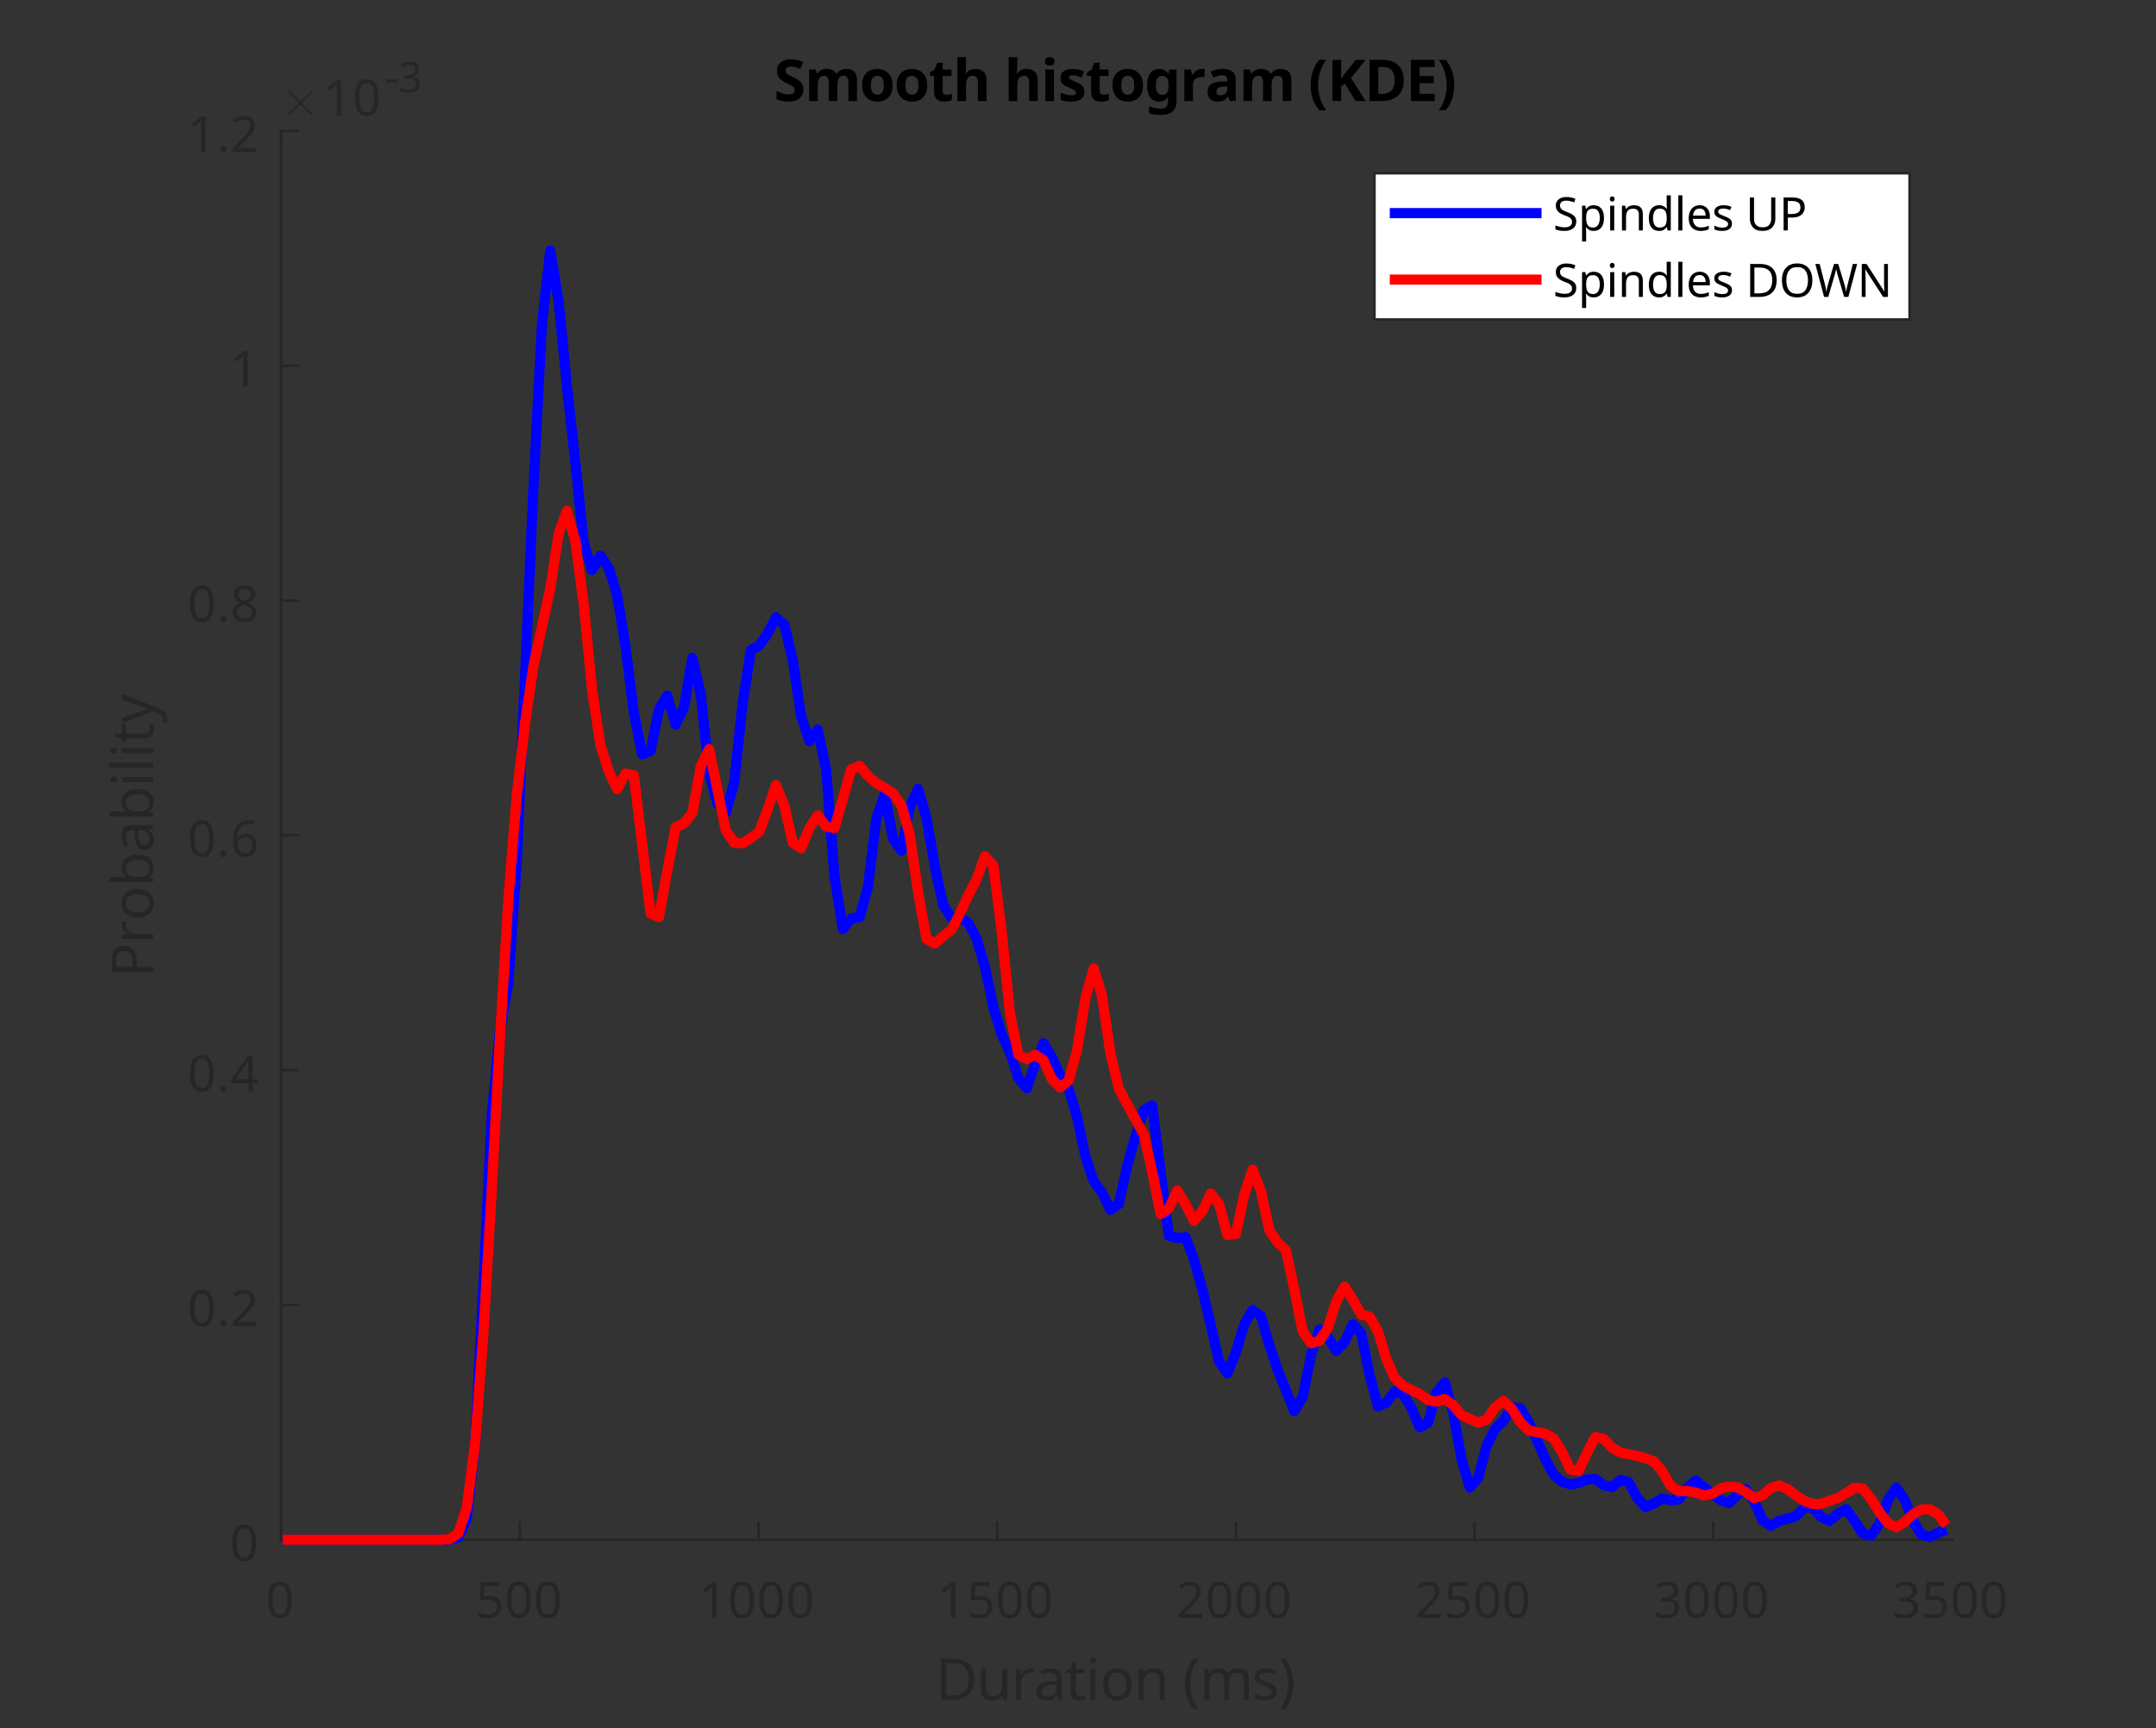 <?xml version="1.0" encoding="utf-8"?>
<!-- Generator: Adobe Illustrator 16.0.0, SVG Export Plug-In . SVG Version: 6.00 Build 0)  -->
<!DOCTYPE svg PUBLIC "-//W3C//DTD SVG 1.1//EN" "http://www.w3.org/Graphics/SVG/1.1/DTD/svg11.dtd">
<svg version="1.1" id="Layer_1" xmlns="http://www.w3.org/2000/svg" xmlns:xlink="http://www.w3.org/1999/xlink" x="0px" y="0px"
	 width="560px" height="449px" viewBox="0 0 560 449" enable-background="new 0 0 560 449" xml:space="preserve">
<rect x="0" y="0" width="560" height="449" fill="#333333" stroke="none"/>
<g transform="translate(290,31.25)">
	<path d="M-81.328-7.969c0,0.948-0.344,1.706-1.031,2.273c-0.688,0.568-1.662,0.852-2.922,0.852c-1.125,0-2.136-0.219-3.031-0.656
		V-7.61c0.51,0.219,1.039,0.422,1.586,0.609s1.091,0.281,1.632,0.281c0.552,0,0.946-0.109,1.18-0.328s0.352-0.489,0.352-0.813
		c0-0.271-0.091-0.502-0.273-0.695c-0.183-0.192-0.43-0.369-0.742-0.531c-0.313-0.161-0.667-0.341-1.063-0.539
		c-0.25-0.114-0.521-0.255-0.813-0.422c-0.292-0.166-0.57-0.372-0.836-0.617c-0.266-0.244-0.482-0.541-0.648-0.891
		c-0.167-0.349-0.25-0.768-0.25-1.258c0-0.958,0.325-1.705,0.977-2.242c0.651-0.536,1.534-0.805,2.648-0.805
		c0.563,0,1.096,0.065,1.602,0.195c0.505,0.131,1.034,0.315,1.586,0.555l-0.734,1.766c-0.49-0.197-0.93-0.352-1.32-0.461
		s-0.794-0.164-1.211-0.164c-0.427,0-0.755,0.1-0.984,0.297c-0.229,0.198-0.344,0.459-0.344,0.781c0,0.386,0.169,0.688,0.508,0.906
		c0.338,0.219,0.846,0.484,1.523,0.797c0.542,0.261,1.005,0.531,1.391,0.813c0.385,0.281,0.685,0.612,0.898,0.992
		C-81.435-9.002-81.328-8.531-81.328-7.969z M-70.223-13.344c0.938,0,1.643,0.237,2.117,0.711c0.474,0.475,0.711,1.237,0.711,2.289
		V-5h-2.234v-4.781c0-1.188-0.412-1.781-1.234-1.781c-0.594,0-1.016,0.211-1.266,0.633s-0.375,1.029-0.375,1.82V-5h-2.234v-4.781
		c0-1.188-0.406-1.781-1.219-1.781c-0.625,0-1.055,0.234-1.289,0.703s-0.352,1.136-0.352,2V-5h-2.234v-8.188h1.703l0.313,1.047
		h0.109c0.25-0.416,0.594-0.721,1.031-0.914c0.438-0.192,0.891-0.289,1.359-0.289c0.594,0,1.102,0.1,1.523,0.297
		c0.422,0.198,0.742,0.5,0.961,0.906h0.203c0.25-0.416,0.596-0.721,1.039-0.914C-71.148-13.247-70.692-13.344-70.223-13.344z
		 M-58.145-9.11c0,1.365-0.356,2.417-1.07,3.156c-0.714,0.74-1.685,1.109-2.915,1.109c-0.76,0-1.44-0.166-2.039-0.5
		c-0.599-0.333-1.068-0.817-1.407-1.453c-0.338-0.635-0.508-1.406-0.508-2.313c0-1.364,0.357-2.411,1.07-3.141
		c0.714-0.729,1.69-1.094,2.93-1.094c0.761,0,1.438,0.167,2.032,0.5c0.594,0.334,1.06,0.813,1.398,1.438
		C-58.314-10.781-58.145-10.016-58.145-9.11z M-63.801-9.11c0,0.813,0.133,1.425,0.398,1.836c0.265,0.412,0.7,0.617,1.305,0.617
		c0.583,0,1.007-0.205,1.273-0.617c0.266-0.411,0.399-1.023,0.399-1.836s-0.133-1.422-0.399-1.828
		c-0.266-0.406-0.695-0.609-1.289-0.609c-0.594,0-1.024,0.203-1.289,0.609C-63.668-10.531-63.801-9.922-63.801-9.11z M-49.163-9.11
		c0,1.365-0.356,2.417-1.07,3.156c-0.713,0.74-1.685,1.109-2.914,1.109c-0.76,0-1.44-0.166-2.039-0.5
		c-0.599-0.333-1.067-0.817-1.406-1.453C-56.931-7.432-57.1-8.203-57.1-9.11c0-1.364,0.357-2.411,1.07-3.141
		c0.714-0.729,1.69-1.094,2.93-1.094c0.761,0,1.438,0.167,2.031,0.5c0.594,0.334,1.06,0.813,1.398,1.438
		C-49.332-10.781-49.163-10.016-49.163-9.11z M-54.819-9.11c0,0.813,0.133,1.425,0.398,1.836c0.266,0.412,0.701,0.617,1.305,0.617
		c0.583,0,1.008-0.205,1.273-0.617c0.266-0.411,0.398-1.023,0.398-1.836s-0.133-1.422-0.398-1.828s-0.695-0.609-1.289-0.609
		s-1.023,0.203-1.289,0.609S-54.819-9.922-54.819-9.11z M-44.165-6.641c0.25,0,0.49-0.023,0.719-0.07
		c0.229-0.047,0.458-0.106,0.688-0.18v1.672c-0.239,0.094-0.536,0.18-0.891,0.258c-0.354,0.078-0.745,0.117-1.172,0.117
		c-0.489,0-0.927-0.08-1.313-0.242c-0.385-0.161-0.69-0.439-0.914-0.836c-0.224-0.396-0.336-0.942-0.336-1.641v-3.953h-1.063v-0.938
		l1.234-0.75l0.641-1.734h1.422v1.75h2.297v1.672h-2.297v3.953c0,0.313,0.091,0.545,0.273,0.695
		C-44.693-6.716-44.456-6.641-44.165-6.641z M-39.086-14.078c0,0.406-0.013,0.795-0.039,1.164c-0.026,0.37-0.049,0.628-0.07,0.773
		h0.125c0.261-0.416,0.597-0.721,1.008-0.914c0.412-0.192,0.867-0.289,1.367-0.289c0.886,0,1.597,0.237,2.133,0.711
		c0.537,0.475,0.805,1.237,0.805,2.289V-5h-2.234v-4.781c0-1.188-0.442-1.781-1.328-1.781c-0.667,0-1.127,0.234-1.383,0.703
		c-0.255,0.469-0.383,1.136-0.383,2V-5h-2.234v-11.406h2.234V-14.078z M-25.779-14.078c0,0.406-0.013,0.795-0.039,1.164
		c-0.026,0.37-0.049,0.628-0.07,0.773h0.125c0.261-0.416,0.597-0.721,1.008-0.914c0.412-0.192,0.867-0.289,1.367-0.289
		c0.886,0,1.597,0.237,2.133,0.711c0.537,0.475,0.805,1.237,0.805,2.289V-5h-2.234v-4.781c0-1.188-0.442-1.781-1.328-1.781
		c-0.667,0-1.127,0.234-1.383,0.703c-0.255,0.469-0.383,1.136-0.383,2V-5h-2.234v-11.406h2.234V-14.078z M-17.354-16.406
		c0.333,0,0.62,0.078,0.859,0.234c0.24,0.156,0.359,0.443,0.359,0.859c0,0.417-0.12,0.706-0.359,0.867
		c-0.239,0.162-0.526,0.242-0.859,0.242c-0.344,0-0.633-0.08-0.867-0.242c-0.235-0.161-0.352-0.45-0.352-0.867
		c0-0.416,0.117-0.703,0.352-0.859C-17.988-16.328-17.699-16.406-17.354-16.406z M-16.245-13.188V-5h-2.234v-8.188H-16.245z
		 M-8.334-7.438c0,0.834-0.295,1.475-0.883,1.922c-0.589,0.448-1.461,0.672-2.618,0.672c-0.573,0-1.063-0.039-1.469-0.117
		s-0.818-0.2-1.234-0.367v-1.844c0.438,0.198,0.911,0.362,1.422,0.492c0.51,0.131,0.963,0.195,1.359,0.195
		c0.438,0,0.75-0.064,0.938-0.195c0.188-0.13,0.281-0.299,0.281-0.508c0-0.146-0.039-0.273-0.117-0.383s-0.242-0.234-0.492-0.375
		s-0.641-0.32-1.172-0.539c-0.511-0.219-0.93-0.435-1.258-0.648c-0.328-0.213-0.573-0.474-0.734-0.781
		c-0.162-0.307-0.242-0.689-0.242-1.148c0-0.76,0.294-1.33,0.883-1.711c0.588-0.38,1.377-0.57,2.367-0.57
		c0.51,0,0.995,0.05,1.453,0.148c0.458,0.1,0.932,0.269,1.422,0.508L-9.1-11.094c-0.407-0.166-0.79-0.307-1.149-0.422
		c-0.359-0.114-0.722-0.172-1.086-0.172c-0.667,0-1,0.178-1,0.531c0,0.136,0.044,0.256,0.133,0.359
		c0.088,0.104,0.255,0.217,0.5,0.336c0.245,0.12,0.606,0.279,1.086,0.477c0.469,0.198,0.872,0.398,1.211,0.602
		c0.338,0.203,0.602,0.456,0.789,0.758C-8.428-8.323-8.334-7.927-8.334-7.438z M-3.389-6.641c0.25,0,0.49-0.023,0.719-0.07
		c0.229-0.047,0.459-0.106,0.688-0.18v1.672c-0.239,0.094-0.536,0.18-0.891,0.258c-0.354,0.078-0.744,0.117-1.172,0.117
		c-0.489,0-0.927-0.08-1.313-0.242c-0.385-0.161-0.689-0.439-0.914-0.836c-0.224-0.396-0.336-0.942-0.336-1.641v-3.953H-7.67v-0.938
		l1.234-0.75l0.641-1.734h1.422v1.75h2.297v1.672h-2.297v3.953c0,0.313,0.092,0.545,0.273,0.695
		C-3.917-6.716-3.68-6.641-3.389-6.641z M6.894-9.11c0,1.365-0.357,2.417-1.07,3.156C5.11-5.213,4.138-4.844,2.91-4.844
		c-0.761,0-1.44-0.166-2.039-0.5c-0.6-0.333-1.068-0.817-1.406-1.453C-0.874-7.432-1.043-8.203-1.043-9.11
		c0-1.364,0.356-2.411,1.07-3.141c0.713-0.729,1.689-1.094,2.93-1.094c0.76,0,1.438,0.167,2.031,0.5
		c0.594,0.334,1.06,0.813,1.398,1.438C6.724-10.781,6.894-10.016,6.894-9.11z M1.238-9.11c0,0.813,0.133,1.425,0.398,1.836
		c0.266,0.412,0.7,0.617,1.305,0.617c0.583,0,1.008-0.205,1.273-0.617C4.48-7.685,4.613-8.297,4.613-9.11s-0.133-1.422-0.398-1.828
		s-0.695-0.609-1.289-0.609s-1.023,0.203-1.289,0.609S1.238-9.922,1.238-9.11z M11.094-13.344c1.011,0,1.797,0.401,2.359,1.203
		h0.063l0.188-1.047h1.891v8.203c0,1.167-0.346,2.055-1.039,2.664c-0.692,0.609-1.711,0.914-3.055,0.914
		c-0.583,0-1.122-0.033-1.617-0.102C9.389-1.575,8.907-1.698,8.438-1.875v-1.797c1.011,0.428,2.073,0.641,3.188,0.641
		c1.156,0,1.734-0.619,1.734-1.859v-0.172c0-0.166,0.008-0.341,0.023-0.523c0.016-0.182,0.029-0.341,0.039-0.477H13.36
		c-0.281,0.428-0.617,0.737-1.008,0.93c-0.391,0.193-0.83,0.289-1.32,0.289c-0.969,0-1.727-0.372-2.273-1.117
		C8.212-6.705,7.939-7.744,7.939-9.078c0-1.344,0.28-2.391,0.843-3.141S10.116-13.344,11.094-13.344z M11.798-11.531
		c-1.052,0-1.578,0.828-1.578,2.484c0,1.625,0.537,2.438,1.609,2.438c0.573,0,0.995-0.161,1.266-0.484
		c0.271-0.322,0.406-0.891,0.406-1.703v-0.266c0-0.885-0.133-1.518-0.398-1.898C12.837-11.341,12.402-11.531,11.798-11.531z
		 M22.202-13.344c0.104,0,0.232,0.006,0.383,0.016c0.151,0.011,0.273,0.026,0.367,0.047l-0.172,2.094
		c-0.072-0.01-0.177-0.023-0.313-0.039c-0.135-0.016-0.25-0.023-0.344-0.023c-0.385,0-0.752,0.068-1.102,0.203
		c-0.349,0.136-0.63,0.352-0.844,0.648c-0.213,0.297-0.32,0.706-0.32,1.227V-5h-2.234v-8.188h1.688l0.328,1.375h0.109
		c0.24-0.416,0.57-0.775,0.992-1.078C21.163-13.193,21.65-13.344,22.202-13.344z M27.572-13.36c1.104,0,1.947,0.237,2.531,0.711
		c0.583,0.475,0.875,1.206,0.875,2.195V-5h-1.563L28.978-6.11h-0.063c-0.344,0.438-0.712,0.758-1.102,0.961
		c-0.391,0.203-0.925,0.305-1.603,0.305c-0.739,0-1.349-0.213-1.827-0.641c-0.479-0.427-0.719-1.078-0.719-1.953
		s0.305-1.521,0.913-1.938c0.61-0.416,1.529-0.646,2.758-0.688l1.423-0.031v-0.359c0-0.438-0.112-0.755-0.336-0.953
		c-0.225-0.197-0.539-0.297-0.945-0.297c-0.396,0-0.784,0.058-1.164,0.172c-0.381,0.115-0.764,0.256-1.148,0.422l-0.734-1.516
		c0.447-0.229,0.938-0.408,1.468-0.539C26.431-13.294,26.988-13.36,27.572-13.36z M27.884-8.766c-0.719,0.021-1.219,0.151-1.5,0.391
		c-0.282,0.24-0.423,0.553-0.423,0.938c0,0.344,0.102,0.589,0.305,0.734c0.204,0.146,0.462,0.219,0.774,0.219
		c0.479,0,0.885-0.143,1.219-0.43c0.333-0.286,0.5-0.689,0.5-1.211v-0.672L27.884-8.766z M42.587-13.344
		c0.938,0,1.643,0.237,2.117,0.711c0.474,0.475,0.711,1.237,0.711,2.289V-5H43.18v-4.781c0-1.188-0.412-1.781-1.234-1.781
		c-0.594,0-1.016,0.211-1.266,0.633s-0.375,1.029-0.375,1.82V-5h-2.234v-4.781c0-1.188-0.406-1.781-1.219-1.781
		c-0.625,0-1.055,0.234-1.289,0.703s-0.352,1.136-0.352,2V-5h-2.234v-8.188h1.703l0.313,1.047h0.109
		c0.25-0.416,0.594-0.721,1.031-0.914c0.438-0.192,0.891-0.289,1.359-0.289c0.594,0,1.102,0.1,1.523,0.297
		c0.422,0.198,0.742,0.5,0.961,0.906h0.203c0.25-0.416,0.596-0.721,1.039-0.914C41.662-13.247,42.118-13.344,42.587-13.344z
		 M50.422-9.11c0-1.219,0.18-2.396,0.539-3.531c0.359-1.135,0.919-2.156,1.68-3.063h1.828c-0.688,0.938-1.208,1.972-1.563,3.102
		c-0.354,1.131-0.531,2.289-0.531,3.477c0,1.156,0.177,2.297,0.531,3.422s0.87,2.151,1.547,3.078H52.64
		c-0.761-0.885-1.32-1.885-1.68-3C50.601-6.74,50.422-7.901,50.422-9.11z M64.7-5h-2.578l-2.797-4.516l-0.969,0.688V-5h-2.266
		v-10.703h2.266v4.891c0.156-0.208,0.311-0.416,0.461-0.625c0.151-0.208,0.3-0.416,0.445-0.625l2.891-3.641h2.531l-3.75,4.734
		L64.7-5z M74.617-10.453c0,1.803-0.513,3.162-1.539,4.078C72.051-5.458,70.612-5,68.758-5h-3.031v-10.703h3.359
		c1.125,0,2.099,0.198,2.922,0.594c0.823,0.396,1.464,0.982,1.922,1.758C74.387-12.575,74.617-11.61,74.617-10.453z M72.258-10.406
		c0-1.188-0.261-2.057-0.781-2.609c-0.521-0.552-1.276-0.828-2.266-0.828h-1.219v6.969h0.984
		C71.164-6.875,72.258-8.052,72.258-10.406z M82.636-5h-6.172v-10.703h6.172v1.859H78.73v2.344h3.641v1.859H78.73v2.766h3.906V-5z
		 M87.731-9.11c0,1.209-0.177,2.37-0.531,3.484c-0.354,1.115-0.911,2.115-1.672,3h-1.813c0.677-0.927,1.19-1.953,1.539-3.078
		s0.523-2.266,0.523-3.422c0-1.188-0.177-2.346-0.531-3.477c-0.354-1.13-0.87-2.164-1.547-3.102h1.828
		c0.761,0.906,1.317,1.928,1.672,3.063C87.554-11.505,87.731-10.328,87.731-9.11z"/>
</g>
<g>
	
		<line fill="none" stroke="#262626" stroke-width="0.66" stroke-linecap="square" stroke-linejoin="round" stroke-miterlimit="10" x1="73" y1="400" x2="507" y2="400"/>
	
		<line fill="none" stroke="#262626" stroke-width="0.66" stroke-linecap="square" stroke-linejoin="round" stroke-miterlimit="10" x1="73" y1="400" x2="73" y2="395.66"/>
	
		<line fill="none" stroke="#262626" stroke-width="0.66" stroke-linecap="square" stroke-linejoin="round" stroke-miterlimit="10" x1="135" y1="400" x2="135" y2="395.66"/>
	
		<line fill="none" stroke="#262626" stroke-width="0.66" stroke-linecap="square" stroke-linejoin="round" stroke-miterlimit="10" x1="197" y1="400" x2="197" y2="395.66"/>
	
		<line fill="none" stroke="#262626" stroke-width="0.66" stroke-linecap="square" stroke-linejoin="round" stroke-miterlimit="10" x1="259" y1="400" x2="259" y2="395.66"/>
	
		<line fill="none" stroke="#262626" stroke-width="0.66" stroke-linecap="square" stroke-linejoin="round" stroke-miterlimit="10" x1="321" y1="400" x2="321" y2="395.66"/>
	
		<line fill="none" stroke="#262626" stroke-width="0.66" stroke-linecap="square" stroke-linejoin="round" stroke-miterlimit="10" x1="383" y1="400" x2="383" y2="395.66"/>
	
		<line fill="none" stroke="#262626" stroke-width="0.66" stroke-linecap="square" stroke-linejoin="round" stroke-miterlimit="10" x1="445" y1="400" x2="445" y2="395.66"/>
	
		<line fill="none" stroke="#262626" stroke-width="0.66" stroke-linecap="square" stroke-linejoin="round" stroke-miterlimit="10" x1="73" y1="34" x2="73" y2="38.34"/>
	<g transform="translate(73,405.278)">
		<path fill="#262626" d="M2.797,10.344c0,1-0.104,1.856-0.313,2.57c-0.208,0.713-0.537,1.26-0.984,1.641
			c-0.448,0.38-1.047,0.57-1.797,0.57c-1.052,0-1.826-0.422-2.32-1.266s-0.742-2.016-0.742-3.516c0-1,0.102-1.857,0.305-2.57
			c0.203-0.714,0.529-1.258,0.977-1.633s1.042-0.563,1.781-0.563c1.042,0,1.818,0.416,2.328,1.25
			C2.542,7.661,2.797,8.833,2.797,10.344z M-2.219,10.344c0,1.271,0.146,2.224,0.438,2.859c0.292,0.635,0.787,0.953,1.484,0.953
			s1.195-0.315,1.492-0.945c0.297-0.631,0.445-1.586,0.445-2.867c0-1.261-0.148-2.209-0.445-2.844
			C0.898,6.865,0.401,6.547-0.297,6.547S-1.49,6.865-1.781,7.5C-2.073,8.135-2.219,9.083-2.219,10.344z"/>
	</g>
	<g transform="translate(135,405.278)">
		<path fill="#262626" d="M-7.922,9.313c0.948,0,1.703,0.236,2.266,0.711c0.563,0.474,0.844,1.143,0.844,2.008
			c0,0.969-0.305,1.727-0.914,2.273s-1.461,0.82-2.555,0.82c-0.469,0-0.914-0.042-1.336-0.125c-0.422-0.084-0.779-0.209-1.07-0.375
			v-1.078c0.313,0.188,0.693,0.336,1.141,0.445s0.875,0.164,1.281,0.164c0.688,0,1.242-0.162,1.664-0.484
			c0.422-0.323,0.633-0.828,0.633-1.516c0-0.604-0.188-1.07-0.563-1.398s-0.963-0.492-1.766-0.492c-0.25,0-0.531,0.021-0.844,0.063
			c-0.313,0.041-0.563,0.088-0.75,0.141l-0.563-0.375l0.344-4.375h4.656v1.047h-3.688l-0.219,2.688
			c0.146-0.031,0.346-0.063,0.602-0.094S-8.224,9.313-7.922,9.313z M2.838,10.344c0,1-0.104,1.856-0.313,2.57
			c-0.208,0.713-0.537,1.26-0.984,1.641c-0.448,0.38-1.047,0.57-1.797,0.57c-1.052,0-1.826-0.422-2.32-1.266
			s-0.742-2.016-0.742-3.516c0-1,0.102-1.857,0.305-2.57c0.203-0.714,0.529-1.258,0.977-1.633s1.042-0.563,1.781-0.563
			c1.042,0,1.818,0.416,2.328,1.25C2.583,7.661,2.838,8.833,2.838,10.344z M-2.178,10.344c0,1.271,0.146,2.224,0.438,2.859
			c0.292,0.635,0.787,0.953,1.484,0.953s1.195-0.315,1.492-0.945c0.297-0.631,0.445-1.586,0.445-2.867
			c0-1.261-0.148-2.209-0.445-2.844C0.939,6.865,0.442,6.547-0.256,6.547S-1.449,6.865-1.74,7.5
			C-2.032,8.135-2.178,9.083-2.178,10.344z M10.379,10.344c0,1-0.104,1.856-0.313,2.57c-0.208,0.713-0.537,1.26-0.984,1.641
			c-0.448,0.38-1.047,0.57-1.797,0.57c-1.052,0-1.826-0.422-2.32-1.266s-0.742-2.016-0.742-3.516c0-1,0.102-1.857,0.305-2.57
			C4.73,7.06,5.056,6.516,5.504,6.141s1.042-0.563,1.781-0.563c1.042,0,1.818,0.416,2.328,1.25
			C10.124,7.661,10.379,8.833,10.379,10.344z M5.363,10.344c0,1.271,0.146,2.224,0.438,2.859c0.292,0.635,0.787,0.953,1.484,0.953
			s1.195-0.315,1.492-0.945c0.297-0.631,0.445-1.586,0.445-2.867c0-1.261-0.148-2.209-0.445-2.844
			C8.48,6.865,7.983,6.547,7.285,6.547S6.092,6.865,5.801,7.5C5.509,8.135,5.363,9.083,5.363,10.344z"/>
	</g>
	<g transform="translate(197,405.278)">
		<path fill="#262626" d="M-10.891,15H-12V8.516c0-0.375,0.002-0.675,0.008-0.898c0.005-0.225,0.018-0.461,0.039-0.711
			c-0.135,0.146-0.26,0.266-0.375,0.359s-0.255,0.213-0.422,0.359l-1,0.813l-0.594-0.766l2.516-1.953h0.938V15z M-1.162,10.344
			c0,1-0.104,1.856-0.313,2.57c-0.208,0.713-0.537,1.26-0.984,1.641c-0.448,0.38-1.047,0.57-1.797,0.57
			c-1.052,0-1.826-0.422-2.32-1.266s-0.742-2.016-0.742-3.516c0-1,0.102-1.857,0.305-2.57c0.203-0.714,0.529-1.258,0.977-1.633
			s1.042-0.563,1.781-0.563c1.042,0,1.818,0.416,2.328,1.25C-1.417,7.661-1.162,8.833-1.162,10.344z M-6.178,10.344
			c0,1.271,0.146,2.224,0.438,2.859c0.292,0.635,0.787,0.953,1.484,0.953s1.195-0.315,1.492-0.945
			c0.297-0.631,0.445-1.586,0.445-2.867c0-1.261-0.148-2.209-0.445-2.844c-0.297-0.636-0.794-0.953-1.492-0.953
			S-5.449,6.865-5.74,7.5C-6.032,8.135-6.178,9.083-6.178,10.344z M6.379,10.344c0,1-0.104,1.856-0.313,2.57
			c-0.208,0.713-0.537,1.26-0.984,1.641c-0.448,0.38-1.047,0.57-1.797,0.57c-1.052,0-1.826-0.422-2.32-1.266
			s-0.742-2.016-0.742-3.516c0-1,0.102-1.857,0.305-2.57C0.73,7.06,1.056,6.516,1.504,6.141s1.042-0.563,1.781-0.563
			c1.042,0,1.818,0.416,2.328,1.25C6.124,7.661,6.379,8.833,6.379,10.344z M1.363,10.344c0,1.271,0.146,2.224,0.438,2.859
			c0.292,0.635,0.787,0.953,1.484,0.953s1.195-0.315,1.492-0.945c0.297-0.631,0.445-1.586,0.445-2.867
			c0-1.261-0.148-2.209-0.445-2.844C4.48,6.865,3.983,6.547,3.285,6.547S2.092,6.865,1.801,7.5
			C1.509,8.135,1.363,9.083,1.363,10.344z M13.92,10.344c0,1-0.104,1.856-0.313,2.57c-0.208,0.713-0.537,1.26-0.984,1.641
			c-0.448,0.38-1.047,0.57-1.797,0.57c-1.052,0-1.826-0.422-2.32-1.266s-0.742-2.016-0.742-3.516c0-1,0.102-1.857,0.305-2.57
			C8.271,7.06,8.597,6.516,9.045,6.141s1.042-0.563,1.781-0.563c1.042,0,1.818,0.416,2.328,1.25
			C13.665,7.661,13.92,8.833,13.92,10.344z M8.904,10.344c0,1.271,0.146,2.224,0.438,2.859c0.292,0.635,0.787,0.953,1.484,0.953
			s1.195-0.315,1.492-0.945c0.297-0.631,0.445-1.586,0.445-2.867c0-1.261-0.148-2.209-0.445-2.844
			c-0.297-0.636-0.794-0.953-1.492-0.953S9.633,6.865,9.342,7.5C9.05,8.135,8.904,9.083,8.904,10.344z"/>
	</g>
	<g transform="translate(259,405.278)">
		<path fill="#262626" d="M-10.891,15H-12V8.516c0-0.375,0.002-0.675,0.008-0.898c0.005-0.225,0.018-0.461,0.039-0.711
			c-0.135,0.146-0.26,0.266-0.375,0.359s-0.255,0.213-0.422,0.359l-1,0.813l-0.594-0.766l2.516-1.953h0.938V15z M-4.381,9.313
			c0.948,0,1.703,0.236,2.266,0.711c0.563,0.474,0.844,1.143,0.844,2.008c0,0.969-0.305,1.727-0.914,2.273s-1.461,0.82-2.555,0.82
			c-0.469,0-0.914-0.042-1.336-0.125c-0.422-0.084-0.779-0.209-1.07-0.375v-1.078c0.313,0.188,0.693,0.336,1.141,0.445
			s0.875,0.164,1.281,0.164c0.688,0,1.242-0.162,1.664-0.484c0.422-0.323,0.633-0.828,0.633-1.516c0-0.604-0.188-1.07-0.563-1.398
			s-0.963-0.492-1.766-0.492c-0.25,0-0.531,0.021-0.844,0.063c-0.313,0.041-0.563,0.088-0.75,0.141l-0.563-0.375l0.344-4.375h4.656
			v1.047H-5.6l-0.219,2.688c0.146-0.031,0.346-0.063,0.602-0.094S-4.683,9.313-4.381,9.313z M6.379,10.344
			c0,1-0.104,1.856-0.313,2.57c-0.208,0.713-0.537,1.26-0.984,1.641c-0.448,0.38-1.047,0.57-1.797,0.57
			c-1.052,0-1.826-0.422-2.32-1.266s-0.742-2.016-0.742-3.516c0-1,0.102-1.857,0.305-2.57C0.73,7.06,1.056,6.516,1.504,6.141
			s1.042-0.563,1.781-0.563c1.042,0,1.818,0.416,2.328,1.25C6.124,7.661,6.379,8.833,6.379,10.344z M1.363,10.344
			c0,1.271,0.146,2.224,0.438,2.859c0.292,0.635,0.787,0.953,1.484,0.953s1.195-0.315,1.492-0.945
			c0.297-0.631,0.445-1.586,0.445-2.867c0-1.261-0.148-2.209-0.445-2.844C4.48,6.865,3.983,6.547,3.285,6.547S2.092,6.865,1.801,7.5
			C1.509,8.135,1.363,9.083,1.363,10.344z M13.92,10.344c0,1-0.104,1.856-0.313,2.57c-0.208,0.713-0.537,1.26-0.984,1.641
			c-0.448,0.38-1.047,0.57-1.797,0.57c-1.052,0-1.826-0.422-2.32-1.266s-0.742-2.016-0.742-3.516c0-1,0.102-1.857,0.305-2.57
			C8.271,7.06,8.597,6.516,9.045,6.141s1.042-0.563,1.781-0.563c1.042,0,1.818,0.416,2.328,1.25
			C13.665,7.661,13.92,8.833,13.92,10.344z M8.904,10.344c0,1.271,0.146,2.224,0.438,2.859c0.292,0.635,0.787,0.953,1.484,0.953
			s1.195-0.315,1.492-0.945c0.297-0.631,0.445-1.586,0.445-2.867c0-1.261-0.148-2.209-0.445-2.844
			c-0.297-0.636-0.794-0.953-1.492-0.953S9.633,6.865,9.342,7.5C9.05,8.135,8.904,9.083,8.904,10.344z"/>
	</g>
	<g transform="translate(321,405.278)">
		<path fill="#262626" d="M-8.734,15h-6.141v-0.953l2.438-2.453c0.458-0.469,0.849-0.886,1.172-1.25
			c0.323-0.365,0.567-0.722,0.734-1.07c0.167-0.35,0.25-0.732,0.25-1.148c0-0.511-0.153-0.898-0.461-1.164s-0.7-0.398-1.18-0.398
			c-0.448,0-0.844,0.078-1.188,0.234s-0.692,0.375-1.047,0.656l-0.609-0.766c0.364-0.313,0.781-0.573,1.25-0.781
			c0.469-0.209,1-0.313,1.594-0.313c0.864,0,1.55,0.219,2.055,0.656s0.758,1.041,0.758,1.813c0,0.479-0.102,0.932-0.305,1.359
			c-0.203,0.427-0.481,0.846-0.836,1.258c-0.354,0.411-0.771,0.852-1.25,1.32l-1.938,1.906v0.047h4.703V15z M-1.162,10.344
			c0,1-0.104,1.856-0.313,2.57c-0.208,0.713-0.536,1.26-0.984,1.641c-0.448,0.38-1.047,0.57-1.797,0.57
			c-1.052,0-1.825-0.422-2.32-1.266s-0.742-2.016-0.742-3.516c0-1,0.102-1.857,0.305-2.57c0.203-0.714,0.528-1.258,0.977-1.633
			s1.042-0.563,1.781-0.563c1.042,0,1.817,0.416,2.328,1.25C-1.417,7.661-1.162,8.833-1.162,10.344z M-6.178,10.344
			c0,1.271,0.146,2.224,0.438,2.859c0.292,0.635,0.786,0.953,1.484,0.953s1.195-0.315,1.492-0.945
			c0.297-0.631,0.445-1.586,0.445-2.867c0-1.261-0.148-2.209-0.445-2.844c-0.297-0.636-0.794-0.953-1.492-0.953
			S-5.448,6.865-5.74,7.5C-6.032,8.135-6.178,9.083-6.178,10.344z M6.379,10.344c0,1-0.104,1.856-0.313,2.57
			c-0.208,0.713-0.536,1.26-0.984,1.641c-0.448,0.38-1.047,0.57-1.797,0.57c-1.052,0-1.825-0.422-2.32-1.266
			s-0.742-2.016-0.742-3.516c0-1,0.102-1.857,0.305-2.57C0.73,7.06,1.056,6.516,1.504,6.141s1.042-0.563,1.781-0.563
			c1.042,0,1.817,0.416,2.328,1.25C6.124,7.661,6.379,8.833,6.379,10.344z M1.363,10.344c0,1.271,0.146,2.224,0.438,2.859
			c0.292,0.635,0.786,0.953,1.484,0.953s1.195-0.315,1.492-0.945c0.297-0.631,0.445-1.586,0.445-2.867
			c0-1.261-0.148-2.209-0.445-2.844C4.48,6.865,3.983,6.547,3.285,6.547S2.093,6.865,1.801,7.5
			C1.509,8.135,1.363,9.083,1.363,10.344z M13.92,10.344c0,1-0.104,1.856-0.313,2.57c-0.208,0.713-0.536,1.26-0.984,1.641
			c-0.448,0.38-1.047,0.57-1.797,0.57c-1.052,0-1.825-0.422-2.32-1.266s-0.742-2.016-0.742-3.516c0-1,0.102-1.857,0.305-2.57
			C8.271,7.06,8.597,6.516,9.045,6.141s1.042-0.563,1.781-0.563c1.042,0,1.817,0.416,2.328,1.25
			C13.665,7.661,13.92,8.833,13.92,10.344z M8.904,10.344c0,1.271,0.146,2.224,0.438,2.859c0.292,0.635,0.786,0.953,1.484,0.953
			s1.195-0.315,1.492-0.945c0.297-0.631,0.445-1.586,0.445-2.867c0-1.261-0.148-2.209-0.445-2.844
			c-0.297-0.636-0.794-0.953-1.492-0.953S9.634,6.865,9.342,7.5C9.05,8.135,8.904,9.083,8.904,10.344z"/>
	</g>
	<g transform="translate(383,405.278)">
		<path fill="#262626" d="M-8.734,15h-6.141v-0.953l2.438-2.453c0.458-0.469,0.849-0.886,1.172-1.25
			c0.323-0.365,0.567-0.722,0.734-1.07c0.167-0.35,0.25-0.732,0.25-1.148c0-0.511-0.153-0.898-0.461-1.164s-0.7-0.398-1.18-0.398
			c-0.448,0-0.844,0.078-1.188,0.234s-0.692,0.375-1.047,0.656l-0.609-0.766c0.364-0.313,0.781-0.573,1.25-0.781
			c0.469-0.209,1-0.313,1.594-0.313c0.864,0,1.55,0.219,2.055,0.656s0.758,1.041,0.758,1.813c0,0.479-0.102,0.932-0.305,1.359
			c-0.203,0.427-0.481,0.846-0.836,1.258c-0.354,0.411-0.771,0.852-1.25,1.32l-1.938,1.906v0.047h4.703V15z M-4.381,9.313
			c0.948,0,1.703,0.236,2.266,0.711c0.563,0.474,0.844,1.143,0.844,2.008c0,0.969-0.305,1.727-0.914,2.273s-1.461,0.82-2.555,0.82
			c-0.469,0-0.914-0.042-1.336-0.125c-0.422-0.084-0.778-0.209-1.07-0.375v-1.078c0.313,0.188,0.692,0.336,1.141,0.445
			s0.875,0.164,1.281,0.164c0.688,0,1.242-0.162,1.664-0.484c0.422-0.323,0.633-0.828,0.633-1.516c0-0.604-0.188-1.07-0.563-1.398
			s-0.964-0.492-1.766-0.492c-0.25,0-0.531,0.021-0.844,0.063c-0.313,0.041-0.563,0.088-0.75,0.141l-0.563-0.375l0.344-4.375h4.656
			v1.047H-5.6l-0.219,2.688c0.146-0.031,0.347-0.063,0.602-0.094S-4.683,9.313-4.381,9.313z M6.379,10.344
			c0,1-0.104,1.856-0.313,2.57c-0.208,0.713-0.536,1.26-0.984,1.641c-0.448,0.38-1.047,0.57-1.797,0.57
			c-1.052,0-1.825-0.422-2.32-1.266s-0.742-2.016-0.742-3.516c0-1,0.102-1.857,0.305-2.57C0.73,7.06,1.056,6.516,1.504,6.141
			s1.042-0.563,1.781-0.563c1.042,0,1.817,0.416,2.328,1.25C6.124,7.661,6.379,8.833,6.379,10.344z M1.363,10.344
			c0,1.271,0.146,2.224,0.438,2.859c0.292,0.635,0.786,0.953,1.484,0.953s1.195-0.315,1.492-0.945
			c0.297-0.631,0.445-1.586,0.445-2.867c0-1.261-0.148-2.209-0.445-2.844C4.48,6.865,3.983,6.547,3.285,6.547S2.093,6.865,1.801,7.5
			C1.509,8.135,1.363,9.083,1.363,10.344z M13.92,10.344c0,1-0.104,1.856-0.313,2.57c-0.208,0.713-0.536,1.26-0.984,1.641
			c-0.448,0.38-1.047,0.57-1.797,0.57c-1.052,0-1.825-0.422-2.32-1.266s-0.742-2.016-0.742-3.516c0-1,0.102-1.857,0.305-2.57
			C8.271,7.06,8.597,6.516,9.045,6.141s1.042-0.563,1.781-0.563c1.042,0,1.817,0.416,2.328,1.25
			C13.665,7.661,13.92,8.833,13.92,10.344z M8.904,10.344c0,1.271,0.146,2.224,0.438,2.859c0.292,0.635,0.786,0.953,1.484,0.953
			s1.195-0.315,1.492-0.945c0.297-0.631,0.445-1.586,0.445-2.867c0-1.261-0.148-2.209-0.445-2.844
			c-0.297-0.636-0.794-0.953-1.492-0.953S9.634,6.865,9.342,7.5C9.05,8.135,8.904,9.083,8.904,10.344z"/>
	</g>
	<g transform="translate(445,405.278)">
		<path fill="#262626" d="M-9.094,7.891c0,0.625-0.172,1.122-0.516,1.492c-0.344,0.369-0.813,0.611-1.406,0.727v0.047
			c0.75,0.094,1.305,0.33,1.664,0.711c0.359,0.38,0.539,0.877,0.539,1.492c0,0.541-0.125,1.021-0.375,1.438
			c-0.25,0.416-0.636,0.742-1.156,0.977s-1.192,0.352-2.016,0.352c-0.489,0-0.942-0.037-1.359-0.109
			c-0.417-0.073-0.817-0.203-1.203-0.391v-1.063c0.396,0.188,0.817,0.336,1.266,0.445s0.88,0.164,1.297,0.164
			c0.833,0,1.435-0.164,1.805-0.492S-10,12.901-10,12.328c0-0.573-0.227-0.987-0.68-1.242c-0.453-0.256-1.091-0.383-1.914-0.383
			H-13.5V9.719h0.906c0.771,0,1.352-0.159,1.742-0.477c0.391-0.318,0.586-0.742,0.586-1.273c0-0.448-0.151-0.797-0.453-1.047
			s-0.714-0.375-1.234-0.375c-0.5,0-0.927,0.072-1.281,0.219c-0.354,0.146-0.708,0.333-1.063,0.563l-0.563-0.781
			c0.323-0.261,0.729-0.484,1.219-0.672s1.047-0.281,1.672-0.281c0.969,0,1.69,0.216,2.164,0.648
			C-9.331,6.674-9.094,7.224-9.094,7.891z M-1.162,10.344c0,1-0.104,1.856-0.313,2.57c-0.208,0.713-0.536,1.26-0.984,1.641
			c-0.448,0.38-1.047,0.57-1.797,0.57c-1.052,0-1.825-0.422-2.32-1.266s-0.742-2.016-0.742-3.516c0-1,0.102-1.857,0.305-2.57
			c0.203-0.714,0.528-1.258,0.977-1.633s1.042-0.563,1.781-0.563c1.042,0,1.817,0.416,2.328,1.25
			C-1.417,7.661-1.162,8.833-1.162,10.344z M-6.178,10.344c0,1.271,0.146,2.224,0.438,2.859c0.292,0.635,0.786,0.953,1.484,0.953
			s1.195-0.315,1.492-0.945c0.297-0.631,0.445-1.586,0.445-2.867c0-1.261-0.148-2.209-0.445-2.844
			c-0.297-0.636-0.794-0.953-1.492-0.953S-5.448,6.865-5.74,7.5C-6.032,8.135-6.178,9.083-6.178,10.344z M6.379,10.344
			c0,1-0.104,1.856-0.313,2.57c-0.208,0.713-0.536,1.26-0.984,1.641c-0.448,0.38-1.047,0.57-1.797,0.57
			c-1.052,0-1.825-0.422-2.32-1.266s-0.742-2.016-0.742-3.516c0-1,0.102-1.857,0.305-2.57C0.73,7.06,1.056,6.516,1.504,6.141
			s1.042-0.563,1.781-0.563c1.042,0,1.817,0.416,2.328,1.25C6.124,7.661,6.379,8.833,6.379,10.344z M1.363,10.344
			c0,1.271,0.146,2.224,0.438,2.859c0.292,0.635,0.786,0.953,1.484,0.953s1.195-0.315,1.492-0.945
			c0.297-0.631,0.445-1.586,0.445-2.867c0-1.261-0.148-2.209-0.445-2.844C4.48,6.865,3.983,6.547,3.285,6.547S2.093,6.865,1.801,7.5
			C1.509,8.135,1.363,9.083,1.363,10.344z M13.92,10.344c0,1-0.104,1.856-0.313,2.57c-0.208,0.713-0.536,1.26-0.984,1.641
			c-0.448,0.38-1.047,0.57-1.797,0.57c-1.052,0-1.825-0.422-2.32-1.266s-0.742-2.016-0.742-3.516c0-1,0.102-1.857,0.305-2.57
			C8.271,7.06,8.597,6.516,9.045,6.141s1.042-0.563,1.781-0.563c1.042,0,1.817,0.416,2.328,1.25
			C13.665,7.661,13.92,8.833,13.92,10.344z M8.904,10.344c0,1.271,0.146,2.224,0.438,2.859c0.292,0.635,0.786,0.953,1.484,0.953
			s1.195-0.315,1.492-0.945c0.297-0.631,0.445-1.586,0.445-2.867c0-1.261-0.148-2.209-0.445-2.844
			c-0.297-0.636-0.794-0.953-1.492-0.953S9.634,6.865,9.342,7.5C9.05,8.135,8.904,9.083,8.904,10.344z"/>
	</g>
	<g transform="translate(507,405.278)">
		<path fill="#262626" d="M-9.094,7.891c0,0.625-0.172,1.122-0.516,1.492c-0.344,0.369-0.813,0.611-1.406,0.727v0.047
			c0.75,0.094,1.305,0.33,1.664,0.711c0.359,0.38,0.539,0.877,0.539,1.492c0,0.541-0.125,1.021-0.375,1.438
			c-0.25,0.416-0.636,0.742-1.156,0.977s-1.192,0.352-2.016,0.352c-0.489,0-0.942-0.037-1.359-0.109
			c-0.417-0.073-0.817-0.203-1.203-0.391v-1.063c0.396,0.188,0.817,0.336,1.266,0.445s0.88,0.164,1.297,0.164
			c0.833,0,1.435-0.164,1.805-0.492S-10,12.901-10,12.328c0-0.573-0.227-0.987-0.68-1.242c-0.453-0.256-1.091-0.383-1.914-0.383
			H-13.5V9.719h0.906c0.771,0,1.352-0.159,1.742-0.477c0.391-0.318,0.586-0.742,0.586-1.273c0-0.448-0.151-0.797-0.453-1.047
			s-0.714-0.375-1.234-0.375c-0.5,0-0.927,0.072-1.281,0.219c-0.354,0.146-0.708,0.333-1.063,0.563l-0.563-0.781
			c0.323-0.261,0.729-0.484,1.219-0.672s1.047-0.281,1.672-0.281c0.969,0,1.69,0.216,2.164,0.648
			C-9.331,6.674-9.094,7.224-9.094,7.891z M-4.381,9.313c0.948,0,1.703,0.236,2.266,0.711c0.563,0.474,0.844,1.143,0.844,2.008
			c0,0.969-0.305,1.727-0.914,2.273s-1.461,0.82-2.555,0.82c-0.469,0-0.914-0.042-1.336-0.125c-0.422-0.084-0.778-0.209-1.07-0.375
			v-1.078c0.313,0.188,0.692,0.336,1.141,0.445s0.875,0.164,1.281,0.164c0.688,0,1.242-0.162,1.664-0.484
			c0.422-0.323,0.633-0.828,0.633-1.516c0-0.604-0.188-1.07-0.563-1.398s-0.964-0.492-1.766-0.492c-0.25,0-0.531,0.021-0.844,0.063
			c-0.313,0.041-0.563,0.088-0.75,0.141l-0.563-0.375l0.344-4.375h4.656v1.047H-5.6l-0.219,2.688
			c0.146-0.031,0.347-0.063,0.602-0.094S-4.683,9.313-4.381,9.313z M6.379,10.344c0,1-0.104,1.856-0.313,2.57
			c-0.208,0.713-0.536,1.26-0.984,1.641c-0.448,0.38-1.047,0.57-1.797,0.57c-1.052,0-1.825-0.422-2.32-1.266
			s-0.742-2.016-0.742-3.516c0-1,0.102-1.857,0.305-2.57C0.73,7.06,1.056,6.516,1.504,6.141s1.042-0.563,1.781-0.563
			c1.042,0,1.817,0.416,2.328,1.25C6.124,7.661,6.379,8.833,6.379,10.344z M1.363,10.344c0,1.271,0.146,2.224,0.438,2.859
			c0.292,0.635,0.786,0.953,1.484,0.953s1.195-0.315,1.492-0.945c0.297-0.631,0.445-1.586,0.445-2.867
			c0-1.261-0.148-2.209-0.445-2.844C4.48,6.865,3.983,6.547,3.285,6.547S2.093,6.865,1.801,7.5
			C1.509,8.135,1.363,9.083,1.363,10.344z M13.92,10.344c0,1-0.104,1.856-0.313,2.57c-0.208,0.713-0.536,1.26-0.984,1.641
			c-0.448,0.38-1.047,0.57-1.797,0.57c-1.052,0-1.825-0.422-2.32-1.266s-0.742-2.016-0.742-3.516c0-1,0.102-1.857,0.305-2.57
			C8.271,7.06,8.597,6.516,9.045,6.141s1.042-0.563,1.781-0.563c1.042,0,1.817,0.416,2.328,1.25
			C13.665,7.661,13.92,8.833,13.92,10.344z M8.904,10.344c0,1.271,0.146,2.224,0.438,2.859c0.292,0.635,0.786,0.953,1.484,0.953
			s1.195-0.315,1.492-0.945c0.297-0.631,0.445-1.586,0.445-2.867c0-1.261-0.148-2.209-0.445-2.844
			c-0.297-0.636-0.794-0.953-1.492-0.953S9.634,6.865,9.342,7.5C9.05,8.135,8.904,9.083,8.904,10.344z"/>
	</g>
	<g transform="translate(290,425.597)">
		<path fill="#262626" d="M-36.969,10.547c0,1.802-0.492,3.161-1.477,4.078S-40.802,16-42.563,16h-2.984V5.297h3.297
			c1.083,0,2.021,0.198,2.813,0.594c0.792,0.396,1.401,0.981,1.828,1.758C-37.182,8.425-36.969,9.391-36.969,10.547z
			 M-38.391,10.578c0-1.427-0.352-2.474-1.055-3.141s-1.7-1-2.992-1h-1.75v8.406h1.453C-39.839,14.844-38.391,13.422-38.391,10.578z
			 M-28.407,7.953V16h-1.078l-0.203-1.063h-0.063c-0.26,0.417-0.62,0.724-1.078,0.922s-0.948,0.297-1.469,0.297
			c-0.969,0-1.698-0.234-2.188-0.703s-0.734-1.214-0.734-2.234V7.953h1.328v5.188c0,1.281,0.599,1.922,1.797,1.922
			c0.885,0,1.5-0.25,1.844-0.75s0.516-1.224,0.516-2.172V7.953H-28.407z M-22.408,7.813c0.146,0,0.308,0.008,0.484,0.023
			c0.177,0.016,0.328,0.039,0.453,0.07l-0.156,1.203c-0.135-0.031-0.281-0.055-0.438-0.07s-0.302-0.023-0.438-0.023
			c-0.417,0-0.805,0.112-1.164,0.336s-0.646,0.539-0.859,0.945c-0.213,0.406-0.32,0.875-0.32,1.406V16h-1.313V7.953h1.078
			l0.141,1.484h0.063c0.261-0.448,0.597-0.831,1.008-1.148C-23.457,7.972-22.97,7.813-22.408,7.813z M-17.134,7.828
			c0.99,0,1.719,0.214,2.188,0.641s0.703,1.114,0.703,2.063V16h-0.969l-0.25-1.141h-0.063c-0.344,0.438-0.708,0.763-1.094,0.977
			s-0.922,0.32-1.609,0.32c-0.729,0-1.333-0.192-1.813-0.578c-0.479-0.386-0.719-0.989-0.719-1.813c0-0.802,0.315-1.419,0.945-1.852
			c0.63-0.433,1.602-0.669,2.914-0.711l1.359-0.047v-0.484c0-0.667-0.143-1.13-0.43-1.391s-0.695-0.391-1.227-0.391
			c-0.427,0-0.831,0.063-1.211,0.188s-0.732,0.266-1.055,0.422l-0.406-0.984c0.344-0.188,0.758-0.349,1.242-0.484
			S-17.644,7.828-17.134,7.828z M-16.743,12.11c-1,0.042-1.69,0.203-2.07,0.484c-0.38,0.281-0.57,0.677-0.57,1.188
			c0,0.448,0.136,0.776,0.406,0.984c0.271,0.208,0.625,0.313,1.063,0.313c0.677,0,1.24-0.188,1.688-0.563s0.672-0.948,0.672-1.719
			v-0.734L-16.743,12.11z M-9.352,15.063c0.208,0,0.416-0.016,0.625-0.047c0.208-0.031,0.375-0.067,0.5-0.109v1
			c-0.136,0.073-0.334,0.133-0.594,0.18c-0.261,0.047-0.511,0.07-0.75,0.07c-0.417,0-0.802-0.073-1.156-0.219
			c-0.354-0.146-0.643-0.398-0.867-0.758c-0.224-0.359-0.336-0.867-0.336-1.523V8.985h-1.141V8.344l1.156-0.516l0.531-1.719h0.781
			v1.844h2.329v1.031h-2.329v4.641c0,0.489,0.117,0.852,0.352,1.086S-9.717,15.063-9.352,15.063z M-6.113,4.938
			c0.197,0,0.375,0.067,0.531,0.203s0.234,0.349,0.234,0.641c0,0.281-0.078,0.492-0.234,0.633s-0.334,0.211-0.531,0.211
			c-0.219,0-0.404-0.07-0.555-0.211C-6.82,6.274-6.895,6.063-6.895,5.781c0-0.292,0.075-0.505,0.227-0.641
			C-6.518,5.005-6.332,4.938-6.113,4.938z M-5.473,7.953V16h-1.313V7.953H-5.473z M3.943,11.969c0,1.323-0.339,2.352-1.016,3.086
			c-0.678,0.734-1.589,1.102-2.734,1.102c-0.709,0-1.342-0.164-1.898-0.492c-0.558-0.328-0.995-0.805-1.313-1.43
			c-0.318-0.625-0.477-1.38-0.477-2.266c0-1.333,0.333-2.359,1-3.078c0.666-0.719,1.578-1.078,2.734-1.078
			c0.729,0,1.369,0.161,1.922,0.484C2.714,8.62,3.148,9.089,3.467,9.703C3.784,10.318,3.943,11.073,3.943,11.969z M-2.135,11.969
			c0,0.948,0.188,1.7,0.563,2.258s0.974,0.836,1.797,0.836c0.813,0,1.408-0.278,1.789-0.836c0.38-0.558,0.57-1.31,0.57-2.258
			s-0.19-1.692-0.57-2.234C1.633,9.193,1.031,8.922,0.209,8.922c-0.823,0-1.42,0.271-1.789,0.813
			C-1.95,10.277-2.135,11.021-2.135,11.969z M9.597,7.813c0.958,0,1.685,0.231,2.18,0.695c0.494,0.464,0.742,1.216,0.742,2.258V16
			h-1.313V10.86c0-1.292-0.6-1.938-1.797-1.938c-0.896,0-1.514,0.25-1.852,0.75c-0.339,0.5-0.508,1.219-0.508,2.156V16H5.738V7.953
			h1.063l0.188,1.109h0.078c0.26-0.427,0.619-0.742,1.078-0.945C8.602,7.914,9.087,7.813,9.597,7.813z M17.791,11.891
			c0-1.219,0.18-2.396,0.539-3.531s0.919-2.156,1.68-3.063h1.234c-0.698,0.938-1.224,1.972-1.578,3.102s-0.531,2.289-0.531,3.477
			c0,1.156,0.177,2.292,0.531,3.406s0.875,2.146,1.563,3.094H20.01c-0.761-0.886-1.32-1.886-1.68-3S17.791,13.099,17.791,11.891z
			 M31.644,7.813c0.906,0,1.586,0.231,2.039,0.695s0.68,1.216,0.68,2.258V16h-1.313v-5.172c0-1.271-0.542-1.906-1.625-1.906
			c-0.781,0-1.341,0.224-1.68,0.672s-0.508,1.104-0.508,1.969V16h-1.297v-5.172c0-1.271-0.552-1.906-1.656-1.906
			c-0.802,0-1.359,0.25-1.672,0.75s-0.469,1.219-0.469,2.156V16h-1.313V7.953h1.063l0.188,1.109h0.078
			c0.25-0.427,0.589-0.742,1.016-0.945s0.88-0.305,1.359-0.305c1.261,0,2.078,0.448,2.453,1.344h0.078
			c0.271-0.458,0.638-0.797,1.102-1.016S31.124,7.813,31.644,7.813z M41.634,13.781c0,0.781-0.291,1.372-0.875,1.773
			c-0.583,0.401-1.364,0.602-2.344,0.602c-0.563,0-1.044-0.047-1.445-0.141c-0.4-0.094-0.758-0.219-1.07-0.375v-1.203
			c0.323,0.167,0.711,0.315,1.164,0.445s0.914,0.195,1.383,0.195c0.667,0,1.151-0.106,1.453-0.32
			c0.303-0.214,0.453-0.497,0.453-0.852c0-0.208-0.055-0.391-0.164-0.547s-0.307-0.315-0.594-0.477
			c-0.286-0.161-0.695-0.341-1.227-0.539c-0.521-0.198-0.966-0.398-1.336-0.602c-0.369-0.203-0.653-0.445-0.852-0.727
			c-0.197-0.281-0.297-0.641-0.297-1.078c0-0.677,0.279-1.2,0.836-1.57c0.558-0.37,1.284-0.555,2.18-0.555
			c0.49,0,0.948,0.047,1.375,0.141c0.428,0.094,0.823,0.224,1.188,0.391l-0.453,1.063c-0.333-0.146-0.685-0.269-1.055-0.367
			c-0.369-0.099-0.752-0.148-1.148-0.148c-0.541,0-0.953,0.089-1.234,0.266s-0.422,0.411-0.422,0.703
			c0,0.219,0.065,0.406,0.195,0.563c0.131,0.156,0.347,0.308,0.648,0.453c0.303,0.146,0.709,0.317,1.219,0.516
			c0.511,0.198,0.945,0.396,1.305,0.594s0.636,0.44,0.828,0.727C41.538,12.997,41.634,13.355,41.634,13.781z M45.975,11.891
			c0,1.208-0.18,2.37-0.539,3.484s-0.919,2.114-1.68,3h-1.219c0.688-0.948,1.208-1.979,1.563-3.094s0.531-2.25,0.531-3.406
			c0-1.188-0.177-2.347-0.531-3.477s-0.88-2.164-1.578-3.102h1.234c0.761,0.906,1.32,1.927,1.68,3.063S45.975,10.672,45.975,11.891z
			"/>
	</g>
	
		<line fill="none" stroke="#262626" stroke-width="0.66" stroke-linecap="square" stroke-linejoin="round" stroke-miterlimit="10" x1="73" y1="400" x2="73" y2="34"/>
	
		<line fill="none" stroke="#262626" stroke-width="0.66" stroke-linecap="square" stroke-linejoin="round" stroke-miterlimit="10" x1="73" y1="400" x2="77.34" y2="400"/>
	
		<line fill="none" stroke="#262626" stroke-width="0.66" stroke-linecap="square" stroke-linejoin="round" stroke-miterlimit="10" x1="73" y1="339" x2="77.34" y2="339"/>
	
		<line fill="none" stroke="#262626" stroke-width="0.66" stroke-linecap="square" stroke-linejoin="round" stroke-miterlimit="10" x1="73" y1="278" x2="77.34" y2="278"/>
	
		<line fill="none" stroke="#262626" stroke-width="0.66" stroke-linecap="square" stroke-linejoin="round" stroke-miterlimit="10" x1="73" y1="217" x2="77.34" y2="217"/>
	
		<line fill="none" stroke="#262626" stroke-width="0.66" stroke-linecap="square" stroke-linejoin="round" stroke-miterlimit="10" x1="73" y1="156" x2="77.34" y2="156"/>
	
		<line fill="none" stroke="#262626" stroke-width="0.66" stroke-linecap="square" stroke-linejoin="round" stroke-miterlimit="10" x1="73" y1="95" x2="77.34" y2="95"/>
	
		<line fill="none" stroke="#262626" stroke-width="0.66" stroke-linecap="square" stroke-linejoin="round" stroke-miterlimit="10" x1="73" y1="34" x2="77.34" y2="34"/>
	
		<line fill="none" stroke="#262626" stroke-width="0.66" stroke-linecap="square" stroke-linejoin="round" stroke-miterlimit="10" x1="507" y1="400" x2="502.66" y2="400"/>
	<g transform="translate(67.722,400)">
		<path fill="#262626" d="M-1.203,0.844c0,1-0.104,1.857-0.313,2.57C-1.724,4.128-2.052,4.675-2.5,5.054
			c-0.448,0.381-1.047,0.57-1.797,0.57c-1.052,0-1.826-0.422-2.32-1.266s-0.742-2.016-0.742-3.516c0-1,0.102-1.856,0.305-2.57
			C-6.852-2.44-6.526-2.985-6.078-3.36s1.042-0.563,1.781-0.563c1.042,0,1.818,0.417,2.328,1.25
			C-1.459-1.838-1.203-0.666-1.203,0.844z M-6.219,0.844c0,1.271,0.146,2.225,0.438,2.859c0.292,0.636,0.787,0.953,1.484,0.953
			s1.195-0.314,1.492-0.945c0.297-0.63,0.445-1.586,0.445-2.867c0-1.26-0.148-2.208-0.445-2.844
			c-0.297-0.635-0.794-0.953-1.492-0.953S-5.49-2.635-5.781-2C-6.073-1.365-6.219-0.416-6.219,0.844z"/>
	</g>
	<g transform="translate(67.722,339)">
		<path fill="#262626" d="M-12.203,0.844c0,1-0.104,1.857-0.313,2.57c-0.208,0.714-0.537,1.261-0.984,1.641
			c-0.448,0.381-1.047,0.57-1.797,0.57c-1.052,0-1.826-0.422-2.32-1.266s-0.742-2.016-0.742-3.516c0-1,0.102-1.856,0.305-2.57
			c0.203-0.713,0.529-1.258,0.977-1.633s1.042-0.563,1.781-0.563c1.042,0,1.818,0.417,2.328,1.25
			C-12.459-1.838-12.203-0.666-12.203,0.844z M-17.219,0.844c0,1.271,0.146,2.225,0.438,2.859c0.292,0.636,0.787,0.953,1.484,0.953
			s1.195-0.314,1.492-0.945c0.297-0.63,0.445-1.586,0.445-2.867c0-1.26-0.148-2.208-0.445-2.844
			c-0.297-0.635-0.794-0.953-1.492-0.953S-16.49-2.635-16.781-2C-17.073-1.365-17.219-0.416-17.219,0.844z M-10.522,4.797
			c0-0.322,0.078-0.549,0.234-0.68c0.156-0.13,0.344-0.195,0.563-0.195s0.409,0.065,0.57,0.195c0.162,0.131,0.242,0.357,0.242,0.68
			c0,0.313-0.081,0.539-0.242,0.68s-0.352,0.211-0.57,0.211s-0.406-0.07-0.563-0.211S-10.522,5.109-10.522,4.797z M-1.16,5.5h-6.141
			V4.547l2.438-2.453c0.458-0.469,0.849-0.885,1.172-1.25c0.323-0.364,0.568-0.721,0.734-1.07c0.167-0.349,0.25-0.731,0.25-1.148
			c0-0.51-0.154-0.898-0.461-1.164s-0.701-0.398-1.18-0.398c-0.448,0-0.844,0.078-1.188,0.234s-0.693,0.375-1.047,0.656
			l-0.609-0.766c0.365-0.313,0.781-0.572,1.25-0.781c0.469-0.208,1-0.313,1.594-0.313c0.865,0,1.549,0.219,2.055,0.656
			s0.758,1.042,0.758,1.813c0,0.479-0.102,0.933-0.305,1.359c-0.203,0.428-0.482,0.847-0.836,1.258
			C-3.03,1.592-3.447,2.031-3.926,2.5l-1.938,1.906v0.047h4.703V5.5z"/>
	</g>
	<g transform="translate(67.722,278)">
		<path fill="#262626" d="M-12.203,0.844c0,1-0.104,1.857-0.313,2.57c-0.208,0.714-0.537,1.261-0.984,1.641
			c-0.448,0.381-1.047,0.57-1.797,0.57c-1.052,0-1.826-0.422-2.32-1.266s-0.742-2.016-0.742-3.516c0-1,0.102-1.856,0.305-2.57
			c0.203-0.713,0.529-1.258,0.977-1.633s1.042-0.563,1.781-0.563c1.042,0,1.818,0.417,2.328,1.25
			C-12.459-1.838-12.203-0.666-12.203,0.844z M-17.219,0.844c0,1.271,0.146,2.225,0.438,2.859c0.292,0.636,0.787,0.953,1.484,0.953
			s1.195-0.314,1.492-0.945c0.297-0.63,0.445-1.586,0.445-2.867c0-1.26-0.148-2.208-0.445-2.844
			c-0.297-0.635-0.794-0.953-1.492-0.953S-16.49-2.635-16.781-2C-17.073-1.365-17.219-0.416-17.219,0.844z M-10.522,4.797
			c0-0.322,0.078-0.549,0.234-0.68c0.156-0.13,0.344-0.195,0.563-0.195s0.409,0.065,0.57,0.195c0.162,0.131,0.242,0.357,0.242,0.68
			c0,0.313-0.081,0.539-0.242,0.68s-0.352,0.211-0.57,0.211s-0.406-0.07-0.563-0.211S-10.522,5.109-10.522,4.797z M-0.754,3.39
			h-1.344V5.5h-1.109V3.39H-7.66V2.422l4.375-6.25h1.188v6.188h1.344V3.39z M-3.207-0.563c0-0.447,0.008-0.83,0.023-1.148
			c0.016-0.317,0.029-0.617,0.039-0.898h-0.047c-0.073,0.167-0.162,0.344-0.266,0.531s-0.203,0.35-0.297,0.484l-2.781,3.953h3.328
			V-0.563z"/>
	</g>
	<g transform="translate(67.722,217)">
		<path fill="#262626" d="M-12.203,0.844c0,1-0.104,1.857-0.313,2.57c-0.208,0.714-0.537,1.261-0.984,1.641
			c-0.448,0.381-1.047,0.57-1.797,0.57c-1.052,0-1.826-0.422-2.32-1.266s-0.742-2.016-0.742-3.516c0-1,0.102-1.856,0.305-2.57
			c0.203-0.713,0.529-1.258,0.977-1.633s1.042-0.563,1.781-0.563c1.042,0,1.818,0.417,2.328,1.25
			C-12.459-1.838-12.203-0.666-12.203,0.844z M-17.219,0.844c0,1.271,0.146,2.225,0.438,2.859c0.292,0.636,0.787,0.953,1.484,0.953
			s1.195-0.314,1.492-0.945c0.297-0.63,0.445-1.586,0.445-2.867c0-1.26-0.148-2.208-0.445-2.844
			c-0.297-0.635-0.794-0.953-1.492-0.953S-16.49-2.635-16.781-2C-17.073-1.365-17.219-0.416-17.219,0.844z M-10.522,4.797
			c0-0.322,0.078-0.549,0.234-0.68c0.156-0.13,0.344-0.195,0.563-0.195s0.409,0.065,0.57,0.195c0.162,0.131,0.242,0.357,0.242,0.68
			c0,0.313-0.081,0.539-0.242,0.68s-0.352,0.211-0.57,0.211s-0.406-0.07-0.563-0.211S-10.522,5.109-10.522,4.797z M-7.207,1.531
			c0-0.666,0.057-1.322,0.172-1.969c0.115-0.646,0.326-1.229,0.633-1.75c0.307-0.521,0.74-0.938,1.297-1.25s1.273-0.469,2.148-0.469
			c0.177,0,0.377,0.008,0.602,0.023s0.404,0.045,0.539,0.086v0.984C-1.973-2.865-2.147-2.904-2.34-2.93
			c-0.193-0.025-0.393-0.039-0.602-0.039c-0.594,0-1.088,0.1-1.484,0.297C-4.822-2.474-5.137-2.203-5.371-1.86
			s-0.404,0.742-0.508,1.195s-0.167,0.936-0.188,1.445h0.078c0.198-0.302,0.474-0.56,0.828-0.773c0.354-0.213,0.813-0.32,1.375-0.32
			c0.802,0,1.451,0.245,1.945,0.734c0.495,0.49,0.742,1.188,0.742,2.094c0,0.969-0.268,1.729-0.805,2.281
			c-0.537,0.553-1.252,0.828-2.148,0.828c-0.594,0-1.127-0.146-1.602-0.438c-0.474-0.291-0.852-0.742-1.133-1.352
			S-7.207,2.459-7.207,1.531z M-4.066,4.672c0.552,0,0.995-0.177,1.328-0.531c0.333-0.354,0.5-0.896,0.5-1.625
			c0-0.594-0.148-1.063-0.445-1.406S-3.426,0.594-4.02,0.594c-0.417,0-0.776,0.084-1.078,0.25C-5.4,1.01-5.634,1.224-5.801,1.484
			c-0.167,0.261-0.25,0.526-0.25,0.797c0,0.375,0.073,0.748,0.219,1.117c0.146,0.37,0.367,0.675,0.664,0.914
			C-4.871,4.552-4.504,4.672-4.066,4.672z"/>
	</g>
	<g transform="translate(67.722,156)">
		<path fill="#262626" d="M-12.203,0.844c0,1-0.104,1.857-0.313,2.57c-0.208,0.714-0.537,1.261-0.984,1.641
			c-0.448,0.381-1.047,0.57-1.797,0.57c-1.052,0-1.826-0.422-2.32-1.266s-0.742-2.016-0.742-3.516c0-1,0.102-1.856,0.305-2.57
			c0.203-0.713,0.529-1.258,0.977-1.633s1.042-0.563,1.781-0.563c1.042,0,1.818,0.417,2.328,1.25
			C-12.459-1.838-12.203-0.666-12.203,0.844z M-17.219,0.844c0,1.271,0.146,2.225,0.438,2.859c0.292,0.636,0.787,0.953,1.484,0.953
			s1.195-0.314,1.492-0.945c0.297-0.63,0.445-1.586,0.445-2.867c0-1.26-0.148-2.208-0.445-2.844
			c-0.297-0.635-0.794-0.953-1.492-0.953S-16.49-2.635-16.781-2C-17.073-1.365-17.219-0.416-17.219,0.844z M-10.522,4.797
			c0-0.322,0.078-0.549,0.234-0.68c0.156-0.13,0.344-0.195,0.563-0.195s0.409,0.065,0.57,0.195c0.162,0.131,0.242,0.357,0.242,0.68
			c0,0.313-0.081,0.539-0.242,0.68s-0.352,0.211-0.57,0.211s-0.406-0.07-0.563-0.211S-10.522,5.109-10.522,4.797z M-4.223-3.906
			c0.813,0,1.479,0.19,2,0.57c0.521,0.381,0.781,0.93,0.781,1.648c0,0.375-0.081,0.701-0.242,0.977
			C-1.845-0.435-2.059-0.19-2.324,0.023c-0.266,0.214-0.56,0.404-0.883,0.57c0.385,0.178,0.734,0.381,1.047,0.609
			C-1.848,1.432-1.6,1.698-1.418,2c0.182,0.303,0.273,0.667,0.273,1.094c0,0.781-0.273,1.398-0.82,1.852s-1.284,0.68-2.211,0.68
			c-1,0-1.768-0.219-2.305-0.656S-7.285,3.922-7.285,3.14c0-0.427,0.088-0.797,0.266-1.109s0.412-0.58,0.703-0.805
			c0.292-0.224,0.609-0.414,0.953-0.57c-0.448-0.26-0.831-0.575-1.148-0.945C-6.83-0.658-6.988-1.13-6.988-1.703
			c0-0.479,0.12-0.88,0.359-1.203c0.24-0.322,0.568-0.57,0.984-0.742S-4.754-3.906-4.223-3.906z M-4.238-2.985
			c-0.469,0-0.859,0.115-1.172,0.344c-0.313,0.229-0.469,0.558-0.469,0.984c0,0.323,0.078,0.594,0.234,0.813
			s0.362,0.404,0.617,0.555c0.255,0.151,0.539,0.295,0.852,0.43c0.458-0.188,0.841-0.416,1.148-0.688
			c0.307-0.271,0.461-0.641,0.461-1.109c0-0.427-0.151-0.755-0.453-0.984C-3.322-2.869-3.728-2.985-4.238-2.985z M-6.176,3.14
			c0,0.459,0.162,0.836,0.484,1.133s0.818,0.445,1.484,0.445c0.635,0,1.12-0.148,1.453-0.445s0.5-0.685,0.5-1.164
			c0-0.447-0.177-0.822-0.531-1.125c-0.354-0.302-0.828-0.563-1.422-0.781L-4.41,1.125c-0.573,0.24-1.01,0.519-1.313,0.836
			C-6.025,2.279-6.176,2.672-6.176,3.14z"/>
	</g>
	<g transform="translate(67.722,95)">
		<path fill="#262626" d="M-3.391,5.5H-4.5v-6.484c0-0.375,0.002-0.674,0.008-0.898c0.005-0.224,0.018-0.461,0.039-0.711
			c-0.135,0.146-0.26,0.266-0.375,0.359S-5.084-2.021-5.25-1.875l-1,0.813l-0.594-0.766l2.516-1.953h0.938V5.5z"/>
	</g>
	<g transform="translate(67.722,34)">
		<path fill="#262626" d="M-14.391,5.5H-15.5v-6.484c0-0.375,0.002-0.674,0.008-0.898c0.005-0.224,0.018-0.461,0.039-0.711
			c-0.135,0.146-0.26,0.266-0.375,0.359s-0.255,0.214-0.422,0.359l-1,0.813l-0.594-0.766l2.516-1.953h0.938V5.5z M-10.522,4.797
			c0-0.322,0.078-0.549,0.234-0.68c0.156-0.13,0.344-0.195,0.563-0.195s0.409,0.065,0.57,0.195c0.162,0.131,0.242,0.357,0.242,0.68
			c0,0.313-0.081,0.539-0.242,0.68s-0.352,0.211-0.57,0.211s-0.406-0.07-0.563-0.211S-10.522,5.109-10.522,4.797z M-1.16,5.5h-6.141
			V4.547l2.438-2.453c0.458-0.469,0.849-0.885,1.172-1.25c0.323-0.364,0.568-0.721,0.734-1.07c0.167-0.349,0.25-0.731,0.25-1.148
			c0-0.51-0.154-0.898-0.461-1.164s-0.701-0.398-1.18-0.398c-0.448,0-0.844,0.078-1.188,0.234s-0.693,0.375-1.047,0.656
			l-0.609-0.766c0.365-0.313,0.781-0.572,1.25-0.781c0.469-0.208,1-0.313,1.594-0.313c0.865,0,1.549,0.219,2.055,0.656
			s0.758,1.042,0.758,1.813c0,0.479-0.102,0.933-0.305,1.359c-0.203,0.428-0.482,0.847-0.836,1.258
			C-3.03,1.592-3.447,2.031-3.926,2.5l-1.938,1.906v0.047h4.703V5.5z"/>
	</g>
	<g transform="translate(44.764,217) rotate(-90)">
		<path fill="#262626" d="M-32.703-15.703c1.396,0,2.414,0.273,3.055,0.82c0.641,0.547,0.961,1.32,0.961,2.32
			c0,0.594-0.133,1.148-0.398,1.665c-0.266,0.515-0.711,0.932-1.336,1.25c-0.625,0.317-1.474,0.476-2.547,0.476h-1.219V-5h-1.359
			v-10.703H-32.703z M-32.828-14.563h-1.359v4.235h1.078c1.021,0,1.781-0.164,2.281-0.493c0.5-0.328,0.75-0.888,0.75-1.68
			c0-0.687-0.222-1.203-0.664-1.547C-31.185-14.391-31.88-14.563-32.828-14.563z M-23.189-13.188c0.146,0,0.307,0.008,0.484,0.023
			c0.177,0.016,0.328,0.039,0.453,0.07l-0.156,1.204c-0.136-0.032-0.281-0.055-0.438-0.07c-0.156-0.016-0.303-0.024-0.438-0.024
			c-0.417,0-0.805,0.112-1.164,0.336c-0.359,0.224-0.646,0.539-0.859,0.945c-0.214,0.406-0.32,0.875-0.32,1.406V-5h-1.313v-8.047
			h1.078l0.141,1.484h0.063c0.26-0.448,0.596-0.831,1.008-1.148C-24.239-13.029-23.752-13.188-23.189-13.188z M-13.962-9.031
			c0,1.323-0.339,2.351-1.016,3.085c-0.678,0.734-1.589,1.102-2.734,1.102c-0.709,0-1.342-0.164-1.898-0.492
			c-0.558-0.328-0.995-0.805-1.313-1.43c-0.318-0.625-0.477-1.38-0.477-2.266c0-1.333,0.333-2.359,1-3.079
			c0.666-0.719,1.578-1.078,2.734-1.078c0.729,0,1.369,0.162,1.922,0.485c0.552,0.323,0.986,0.792,1.305,1.406
			C-14.121-10.682-13.962-9.927-13.962-9.031z M-20.04-9.031c0,0.948,0.188,1.7,0.563,2.258c0.375,0.557,0.974,0.835,1.797,0.835
			c0.813,0,1.408-0.278,1.789-0.835c0.38-0.558,0.57-1.31,0.57-2.258c0-0.948-0.19-1.693-0.57-2.234
			c-0.381-0.542-0.982-0.813-1.805-0.813c-0.823,0-1.42,0.271-1.789,0.813C-19.855-10.724-20.04-9.979-20.04-9.031z M-10.854-13.625
			c0,0.344-0.008,0.662-0.023,0.953c-0.016,0.292-0.034,0.526-0.055,0.703h0.078c0.229-0.344,0.544-0.63,0.945-0.859
			c0.4-0.229,0.914-0.344,1.539-0.344c1,0,1.805,0.347,2.414,1.039c0.609,0.693,0.914,1.732,0.914,3.118
			c0,1.375-0.308,2.414-0.922,3.117C-6.579-5.196-7.381-4.844-8.37-4.844c-0.625,0-1.139-0.117-1.539-0.352
			c-0.401-0.234-0.717-0.508-0.945-0.82h-0.109L-11.229-5h-0.938v-11.406h1.313V-13.625z M-8.589-12.078
			c-0.854,0-1.445,0.245-1.773,0.734c-0.328,0.49-0.492,1.25-0.492,2.281V-9c0,0.99,0.161,1.748,0.484,2.273
			c0.322,0.526,0.927,0.789,1.813,0.789c0.719,0,1.255-0.266,1.609-0.797c0.354-0.531,0.531-1.296,0.531-2.296
			C-6.417-11.062-7.142-12.078-8.589-12.078z M-0.212-13.172c0.99,0,1.719,0.214,2.188,0.641c0.469,0.427,0.703,1.114,0.703,2.062
			V-5H1.71L1.46-6.14H1.398C1.054-5.703,0.69-5.378,0.304-5.164c-0.385,0.214-0.922,0.32-1.609,0.32
			c-0.729,0-1.333-0.192-1.813-0.578c-0.479-0.385-0.719-0.989-0.719-1.813c0-0.802,0.315-1.419,0.945-1.851
			c0.631-0.433,1.602-0.669,2.914-0.711l1.359-0.047v-0.484c0-0.667-0.143-1.13-0.43-1.391c-0.286-0.26-0.695-0.391-1.227-0.391
			c-0.427,0-0.831,0.063-1.211,0.188S-2.217-11.656-2.54-11.5l-0.406-0.984c0.344-0.188,0.758-0.349,1.242-0.484
			C-1.22-13.104-0.722-13.172-0.212-13.172z M0.179-8.89c-1,0.042-1.689,0.203-2.07,0.484c-0.38,0.281-0.57,0.677-0.57,1.187
			c0,0.448,0.136,0.776,0.406,0.984c0.271,0.208,0.625,0.313,1.063,0.313c0.677,0,1.239-0.188,1.688-0.563s0.672-0.948,0.672-1.718
			v-0.735L0.179-8.89z M6.21-13.625c0,0.344-0.008,0.662-0.023,0.953c-0.016,0.292-0.033,0.526-0.055,0.703H6.21
			c0.229-0.344,0.545-0.63,0.945-0.859c0.401-0.229,0.914-0.344,1.539-0.344c1,0,1.805,0.347,2.414,1.039
			c0.609,0.693,0.914,1.732,0.914,3.118c0,1.375-0.307,2.414-0.922,3.117c-0.614,0.703-1.416,1.054-2.406,1.054
			c-0.625,0-1.138-0.117-1.539-0.352C6.755-5.43,6.44-5.703,6.21-6.015H6.101L5.835-5H4.898v-11.406H6.21V-13.625z M8.476-12.078
			c-0.854,0-1.445,0.245-1.773,0.734c-0.328,0.49-0.492,1.25-0.492,2.281V-9c0,0.99,0.162,1.748,0.484,2.273
			C7.018-6.2,7.622-5.938,8.507-5.938c0.719,0,1.256-0.266,1.609-0.797c0.354-0.531,0.531-1.296,0.531-2.296
			C10.648-11.062,9.924-12.078,8.476-12.078z M14.494-16.063c0.197,0,0.375,0.068,0.531,0.203c0.156,0.136,0.234,0.349,0.234,0.641
			c0,0.281-0.078,0.492-0.234,0.633c-0.156,0.14-0.334,0.21-0.531,0.21c-0.219,0-0.404-0.07-0.555-0.21
			c-0.151-0.141-0.227-0.352-0.227-0.633c0-0.292,0.075-0.505,0.227-0.641C14.09-15.995,14.275-16.063,14.494-16.063z
			 M15.135-13.047V-5h-1.313v-8.047H15.135z M18.878-5h-1.313v-11.406h1.313V-5z M21.982-16.063c0.198,0,0.375,0.068,0.531,0.203
			c0.156,0.136,0.234,0.349,0.234,0.641c0,0.281-0.078,0.492-0.234,0.633c-0.156,0.14-0.333,0.21-0.531,0.21
			c-0.219,0-0.403-0.07-0.555-0.21c-0.15-0.141-0.227-0.352-0.227-0.633c0-0.292,0.076-0.505,0.227-0.641
			C21.578-15.995,21.763-16.063,21.982-16.063z M22.622-13.047V-5H21.31v-8.047H22.622z M27.726-5.938
			c0.208,0,0.417-0.016,0.625-0.047c0.208-0.031,0.375-0.067,0.5-0.109v1c-0.136,0.073-0.333,0.133-0.594,0.18
			s-0.511,0.07-0.75,0.07c-0.417,0-0.802-0.073-1.156-0.219c-0.354-0.146-0.644-0.398-0.867-0.758
			c-0.224-0.359-0.336-0.867-0.336-1.523v-4.671h-1.141v-0.641l1.156-0.516l0.531-1.718h0.781v1.843h2.328v1.032h-2.328v4.64
			c0,0.49,0.117,0.852,0.352,1.086S27.361-5.938,27.726-5.938z M29.026-13.047h1.406l1.75,4.578
			c0.146,0.406,0.279,0.792,0.398,1.156c0.12,0.365,0.211,0.708,0.273,1.032h0.063c0.053-0.25,0.144-0.576,0.273-0.977
			c0.131-0.401,0.269-0.81,0.414-1.227l1.625-4.563h1.438L33.198-3.89c-0.281,0.76-0.643,1.364-1.086,1.813
			c-0.442,0.448-1.055,0.672-1.836,0.672c-0.239,0-0.45-0.011-0.633-0.032c-0.182-0.021-0.336-0.047-0.461-0.078v-1.047
			c0.104,0.011,0.234,0.026,0.391,0.047c0.156,0.021,0.318,0.031,0.484,0.031c0.459,0,0.831-0.13,1.117-0.391
			c0.287-0.26,0.508-0.604,0.664-1.031l0.422-1.063L29.026-13.047z"/>
	</g>
	<g transform="translate(73,30)">
		<path fill="#262626" d="M1.906-0.375c0-0.063,0.021-0.125,0.063-0.188L4.672-3.25L1.969-5.953
			C1.927-5.994,1.906-6.052,1.906-6.125c0-0.063,0.026-0.122,0.078-0.18c0.052-0.057,0.115-0.086,0.188-0.086
			c0.063,0,0.13,0.031,0.203,0.094L5.063-3.61l2.672-2.688C7.807-6.36,7.87-6.391,7.922-6.391c0.073,0,0.135,0.026,0.188,0.078
			C8.162-6.26,8.188-6.198,8.188-6.125c0,0.073-0.021,0.131-0.063,0.172L5.422-3.25l2.703,2.688C8.167-0.5,8.188-0.438,8.188-0.375
			c0,0.073-0.026,0.136-0.078,0.188C8.057-0.135,7.995-0.11,7.922-0.11c-0.063,0-0.125-0.031-0.188-0.094L5.063-2.891L2.375-0.203
			C2.302-0.141,2.234-0.11,2.172-0.11c-0.073,0-0.135-0.028-0.188-0.086C1.932-0.252,1.906-0.313,1.906-0.375z"/>
	</g>
	<g transform="translate(84,30)">
		<path fill="#262626" d="M4.609,0H3.5v-6.484c0-0.375,0.002-0.674,0.008-0.898c0.005-0.224,0.018-0.461,0.039-0.711
			c-0.135,0.146-0.26,0.266-0.375,0.359S2.917-7.521,2.75-7.375l-1,0.813L1.156-7.328l2.516-1.953h0.938V0z M14.338-4.656
			c0,1-0.104,1.857-0.313,2.57c-0.208,0.714-0.537,1.261-0.984,1.641c-0.448,0.381-1.047,0.57-1.797,0.57
			c-1.052,0-1.826-0.422-2.32-1.266S8.182-3.156,8.182-4.656c0-1,0.102-1.856,0.305-2.57C8.689-7.94,9.015-8.485,9.463-8.86
			s1.042-0.563,1.781-0.563c1.042,0,1.818,0.417,2.328,1.25C14.083-7.338,14.338-6.166,14.338-4.656z M9.322-4.656
			c0,1.271,0.146,2.225,0.438,2.859c0.292,0.636,0.787,0.953,1.484,0.953s1.195-0.314,1.492-0.945
			c0.297-0.63,0.445-1.586,0.445-2.867c0-1.26-0.148-2.208-0.445-2.844c-0.297-0.635-0.794-0.953-1.492-0.953S10.051-8.135,9.76-7.5
			C9.468-6.865,9.322-5.916,9.322-4.656z"/>
	</g>
	<g transform="translate(100,24)">
		<path fill="#262626" d="M0.438-2.516v-0.859h2.672v0.859H0.438z M8.817-6.016c0,0.531-0.146,0.951-0.438,1.258
			C8.088-4.45,7.692-4.244,7.192-4.141v0.047C7.817-4.021,8.286-3.823,8.598-3.5c0.313,0.323,0.469,0.745,0.469,1.266
			c0,0.459-0.106,0.865-0.32,1.219C8.533-0.661,8.205-0.385,7.762-0.188C7.319,0.01,6.749,0.109,6.051,0.109
			c-0.417,0-0.799-0.031-1.148-0.094C4.554-0.047,4.218-0.156,3.895-0.313v-0.906c0.323,0.156,0.677,0.281,1.063,0.375
			s0.75,0.141,1.094,0.141c0.708,0,1.219-0.138,1.531-0.414C7.895-1.393,8.051-1.771,8.051-2.25c0-0.489-0.192-0.844-0.578-1.063
			C7.088-3.531,6.546-3.641,5.848-3.641H5.083v-0.828h0.781c0.646,0,1.135-0.135,1.469-0.406c0.333-0.271,0.5-0.63,0.5-1.078
			c0-0.375-0.13-0.669-0.391-0.883c-0.26-0.213-0.609-0.32-1.047-0.32c-0.427,0-0.789,0.063-1.086,0.188S4.713-6.682,4.411-6.485
			L3.926-7.156c0.281-0.219,0.63-0.408,1.047-0.57C5.39-7.888,5.858-7.969,6.379-7.969c0.823,0,1.435,0.186,1.836,0.555
			C8.617-7.044,8.817-6.578,8.817-6.016z"/>
	</g>
	<g>
		<path fill="none" stroke="#0000FF" stroke-width="2.639" stroke-linejoin="round" stroke-miterlimit="10" d="M73.434,400h2.171
			h2.172h2.172h2.172h2.171h2.172h2.172h2.172h2.171h2.172h2.172h2.172h2.171h2.172h2.172h2.172h2.171h2.172h2.172l2.172-0.034
			l2.171-0.579l2.172-4.653l2.172-19.305l2.171-41.482l2.172-44.45l2.172-21.906l2.172-12.503l2.171-31.319l2.172-48.957
			l2.172-48.683l2.172-41.722l2.171-19.346l2.172,13.164l2.172,22.161l2.172,19.729l2.171,20.87l2.172,7.071l2.172-3.691
			l2.171,3.227l2.172,6.949l2.172,13.298l2.172,17.322l2.171,10.797l2.172-0.934l2.172-10.754l2.172-3.585l2.171,7.588l2.172-4.521
			l2.172-12.834l2.171,9.438l2.172,20.389l2.172,7.971l2.172,2.411l2.171-7.8l2.172-20.461l2.172-13.99l2.172-1.183l2.171-3.117
			l2.172-4.207l2.172,1.954l2.171,9.024l2.172,14.652l2.172,6.509l2.172-2.979l2.171,10.389l2.172,27.669l2.172,13.787l2.172-2.711
			l2.171-0.409l2.172-7.759l2.172-17.827l2.172-6.408l2.171,11.605l2.172,3.131l2.172-11.408l2.172-4.629l2.171,7.52l2.172,12.688
			l2.172,9.905l2.172,3.396l2.171-0.228l2.172,1.502l2.172,4.089l2.171,7.398l2.172,10.405l2.172,7.147l2.172,4.652l2.171,6.655
			l2.172,2.609l2.172-6.31l2.172-5.386l2.171,3.654l2.172,4.79l2.172,3.375l2.172,7.251l2.172,10.314l2.172,6.458l2.172,2.937
			l2.171,4.495l2.172-1.479l2.172-9.901l2.172-7.654l2.171-6.826l2.173-1.223l2.171,17.211l2.172,16.588l2.172,0.636l2.172-0.236
			l2.172,5.812l2.172,7.803l2.172,9.143l2.171,9.548l2.172,3.04l2.172-5.404l2.172-7.244l2.172-3.78l2.172,1.575l2.172,7.405
			l2.172,6.542l2.171,5.399l2.172,5.343l2.172-3.69l2.172-10.908l2.172-6.553l2.172,1.787l2.172,3.703l2.171-2.238l2.172-4.67
			l2.172,2.428l2.172,10.743l2.172,8.176l2.172-0.993l2.172-2.866l2.172,0.721l2.171,3.528l2.172,5.082l2.172-1.26l2.172-7.817
			l2.172-2.613l2.172,7.838l2.172,12.145l2.171,7.333l2.172-2.606l2.172-8.229l2.172-4.353l2.172-2.177l2.172-3.431l2.172,0.051
			l2.172,3.61l2.171,4.718l2.172,4.9l2.172,4.11l2.172,1.854l2.172,0.692l2.172-0.334l2.172-0.898l2.171-0.185l2.172,1.642
			l2.172,0.497l2.172-1.861l2.172,0.595l2.172,3.997l2.172,2.45l2.172-0.928l2.171-1.313l2.172,0.464l2.172-0.228l2.172-2.982
			l2.172-1.884l2.172,1.684l2.172,1.838l2.171,1.567l2.172,0.716l2.172-2.166l2.172-1.451l2.172,3.226l2.172,4.847l2.172,1.513
			l2.172-1.325l2.171-0.556l2.172-0.643l2.172-2.201l2.172-0.045l2.172,2.39l2.172,1.078l2.172-1.867l2.171-1.166l2.172,2.994
			l2.172,3.369l2.172,0.495l2.172-3.154l2.172-6.089l2.172-3.229l2.172,3.148l2.171,5.582l2.172,3.479l2.172,0.603l2.172-1.081
			l2.172-0.837"/>
		<path fill="none" stroke="#FF0000" stroke-width="2.639" stroke-linejoin="round" stroke-miterlimit="10" d="M73.434,400h2.171
			h2.172h2.172h2.172h2.171h2.172h2.172h2.172h2.171h2.172h2.172h2.172h2.171h2.172h2.172h2.172h2.171h2.172l2.172-0.01l2.172-0.179
			l2.171-1.486l2.172-6.535l2.172-16.637l2.171-28.429l2.172-37.543l2.172-40.169l2.172-35.702l2.171-26.842l2.172-18.817
			l2.172-14.816l2.172-9.97l2.171-9.959l2.172-14.207l2.172-5.993l2.172,7.88l2.171,16.339l2.172,22.239l2.172,14.442l2.171,6.783
			l2.172,4.621l2.172-4.049l2.172,0.45l2.171,17.995l2.172,17.887l2.172,0.927l2.172-12.039l2.171-11.276l2.172-0.985l2.172-2.76
			l2.171-12.139l2.172-4.412l2.172,10.534l2.172,10.611l2.171,3.122l2.172,0.204l2.172-1.392l2.172-1.637l2.171-5.725l2.172-6.353
			l2.172,5.31l2.171,9.605l2.172,1.45l2.172-5.224l2.172-3.299l2.171,2.915l2.172,0.375l2.172-7.59l2.172-7.628l2.171-0.949
			l2.172,2.64l2.172,1.867l2.172,1.207l2.171,1.428l2.172,3.115l2.172,7.68l2.172,14.969l2.171,12.031l2.172,1.256l2.172-1.868
			l2.172-1.764l2.171-4.19l2.172-4.712l2.172-4.204l2.171-5.95l2.172,2.38l2.172,17.33l2.172,21.288l2.171,10.544l2.172,1.144
			l2.172-1.118l2.172,1.468l2.171,4.863l2.172,2.13l2.172-1.72l2.172-7.816l2.172-13.56l2.172-7.8l2.172,7.129l2.171,14.853
			l2.172,9.229l2.172,4.016l2.172,4.031l2.171,3.85l2.173,9.735l2.171,10.939l2.172-1.45l2.172-4.657l2.172,3.648l2.172,4.229
			l2.172-2.457l2.172-4.619l2.171,2.755l2.172,7.995l2.172-0.229l2.172-10.103l2.172-6.612l2.172,5.554l2.172,10.107l2.172,3.235
			l2.171,2.089l2.172,10.159l2.172,10.843l2.172,3.119l2.172-0.654l2.172-3.268l2.172-6.857l2.171-3.959l2.172,3.401l2.172,3.879
			l2.172,0.559l2.172,3.757l2.172,7.177l2.172,4.946l2.172,2.051l2.171,1.119l2.172,1.048l2.172,1.552l2.172,0.427l2.172-0.677
			l2.172,1.563l2.172,2.598l2.171,0.998l2.172,0.94l2.172-0.694l2.172-3.272l2.172-1.657l2.172,1.987l2.172,3.422l2.172,2.244
			l2.171,0.443l2.172,0.384l2.172,1.256l2.172,3.442l2.172,4.6l2.172,0.396l2.172-4.648l2.171-4.117l2.172,0.43l2.172,2.313
			l2.172,1.23l2.172,0.487l2.172,0.416l2.172,0.596l2.172,0.825l2.171,2.582l2.172,3.755l2.172,1.437l2.172-0.127l2.172,0.465
			l2.172,0.732l2.172-0.423l2.171-1.437l2.172-0.455l2.172,0.24l2.172,1.166l2.172,1.621l2.172-0.76l2.172-1.901l2.172-0.643
			l2.171,0.92l2.172,1.692l2.172,1.401l2.172,0.795l2.172-0.049l2.172-0.773l2.172-0.72l2.171-1.254l2.172-1.442l2.172,0.244
			l2.172,2.719l2.172,3.465l2.172,2.799l2.172,1.053l2.172-1.332l2.171-2.066l2.172-1.212l2.172-0.041l2.172,1.264l2.172,2.872"/>
	</g>
	<path fill="#FFFFFF" d="M496,83V45H357v38H496z"/>
	<g transform="translate(403.389,55.364)">
		<path d="M6.031,2.204c0,0.76-0.276,1.354-0.828,1.781C4.651,4.412,3.906,4.625,2.969,4.625c-0.479,0-0.925-0.037-1.336-0.109
			C1.222,4.443,0.88,4.344,0.609,4.219V3.188c0.292,0.125,0.651,0.239,1.078,0.344c0.427,0.104,0.87,0.156,1.328,0.156
			c0.636,0,1.114-0.125,1.438-0.375s0.484-0.589,0.484-1.016c0-0.271-0.06-0.503-0.18-0.695c-0.12-0.193-0.325-0.373-0.617-0.539
			C3.849,0.896,3.442,0.724,2.922,0.547c-0.719-0.271-1.266-0.6-1.641-0.984C0.906-0.823,0.719-1.343,0.719-2
			c0-0.459,0.117-0.85,0.352-1.172c0.234-0.323,0.558-0.573,0.969-0.75C2.45-4.099,2.922-4.187,3.453-4.187
			c0.469,0,0.901,0.044,1.297,0.133C5.145-3.966,5.5-3.849,5.812-3.703L5.484-2.781c-0.292-0.125-0.612-0.232-0.961-0.32
			C4.175-3.19,3.812-3.234,3.437-3.234c-0.542,0-0.948,0.111-1.219,0.336C1.948-2.674,1.812-2.37,1.812-1.984
			c0,0.281,0.06,0.518,0.18,0.711c0.12,0.192,0.315,0.364,0.586,0.516c0.271,0.15,0.641,0.314,1.109,0.492
			c0.5,0.188,0.925,0.385,1.273,0.594C5.31,0.537,5.575,0.789,5.758,1.086S6.031,1.755,6.031,2.204z M10.596-2.046
			c0.792,0,1.43,0.275,1.914,0.828c0.484,0.552,0.727,1.38,0.727,2.484c0,1.104-0.242,1.939-0.727,2.508
			c-0.484,0.567-1.128,0.852-1.93,0.852c-0.489,0-0.896-0.094-1.219-0.281C9.038,4.157,8.783,3.938,8.596,3.688H8.518
			c0.021,0.135,0.039,0.307,0.055,0.516c0.016,0.208,0.023,0.385,0.023,0.531v2.641H7.533v-9.313h0.875l0.141,0.875h0.047
			c0.188-0.271,0.438-0.503,0.75-0.695C9.658-1.951,10.074-2.046,10.596-2.046z M10.408-1.156c-0.656,0-1.12,0.182-1.391,0.547
			C8.746-0.245,8.605,0.313,8.596,1.063v0.203c0,0.791,0.13,1.403,0.391,1.836c0.26,0.432,0.739,0.648,1.438,0.648
			c0.396,0,0.719-0.109,0.969-0.328s0.438-0.514,0.563-0.883c0.125-0.37,0.188-0.795,0.188-1.273c0-0.74-0.141-1.328-0.422-1.766
			S11.002-1.156,10.408-1.156z M15.381-4.343c0.156,0,0.297,0.055,0.422,0.164s0.188,0.278,0.188,0.508
			c0,0.219-0.063,0.385-0.188,0.5C15.678-3.057,15.537-3,15.381-3c-0.177,0-0.325-0.058-0.445-0.172
			c-0.12-0.115-0.18-0.281-0.18-0.5c0-0.229,0.06-0.398,0.18-0.508S15.204-4.343,15.381-4.343z M15.896-1.937V4.5h-1.063v-6.438
			H15.896z M20.99-2.046c0.771,0,1.352,0.185,1.742,0.555c0.391,0.369,0.586,0.971,0.586,1.805V4.5h-1.031V0.391
			c0-1.031-0.484-1.547-1.453-1.547c-0.708,0-1.197,0.197-1.469,0.594c-0.271,0.396-0.406,0.969-0.406,1.719V4.5h-1.063v-6.438
			h0.859l0.156,0.875h0.063c0.209-0.334,0.495-0.581,0.859-0.742C20.199-1.966,20.584-2.046,20.99-2.046z M27.515,4.625
			c-0.803,0-1.443-0.279-1.922-0.836c-0.479-0.558-0.719-1.389-0.719-2.492c0-1.104,0.242-1.938,0.727-2.5s1.127-0.844,1.93-0.844
			c0.5,0,0.906,0.091,1.219,0.273c0.313,0.182,0.567,0.403,0.766,0.664h0.078c-0.011-0.104-0.026-0.258-0.047-0.461
			c-0.021-0.203-0.031-0.362-0.031-0.477v-2.578h1.063V4.5h-0.844l-0.156-0.859h-0.063c-0.188,0.271-0.44,0.502-0.758,0.695
			C28.438,4.529,28.024,4.625,27.515,4.625z M27.686,3.75c0.677,0,1.153-0.188,1.43-0.563C29.392,2.813,29.53,2.25,29.53,1.5V1.313
			c0-0.803-0.131-1.417-0.391-1.844c-0.261-0.428-0.75-0.641-1.469-0.641c-0.563,0-0.987,0.227-1.273,0.68
			c-0.287,0.453-0.43,1.055-0.43,1.805c0,0.771,0.143,1.369,0.43,1.797C26.684,3.537,27.113,3.75,27.686,3.75z M33.597,4.5h-1.063
			v-9.125h1.063V4.5z M38.081-2.046c0.553,0,1.026,0.119,1.422,0.359c0.396,0.239,0.701,0.575,0.914,1.008
			c0.214,0.432,0.32,0.945,0.32,1.539v0.625h-4.406c0.021,0.729,0.209,1.283,0.563,1.664c0.354,0.38,0.85,0.57,1.484,0.57
			c0.417,0,0.781-0.039,1.094-0.117s0.641-0.186,0.984-0.32v0.922c-0.333,0.146-0.658,0.252-0.977,0.32
			c-0.317,0.067-0.7,0.102-1.148,0.102c-0.604,0-1.141-0.125-1.609-0.375s-0.833-0.62-1.094-1.109
			c-0.26-0.49-0.391-1.094-0.391-1.813c0-0.698,0.12-1.3,0.359-1.805c0.24-0.506,0.573-0.894,1-1.164
			C37.024-1.912,37.519-2.046,38.081-2.046z M38.065-1.187c-0.5,0-0.896,0.161-1.188,0.484c-0.291,0.322-0.463,0.771-0.516,1.344
			h3.266c0-0.542-0.125-0.982-0.375-1.32C39.003-1.018,38.607-1.187,38.065-1.187z M46.479,2.719c0,0.625-0.231,1.099-0.695,1.422
			c-0.463,0.322-1.086,0.484-1.867,0.484c-0.447,0-0.833-0.037-1.156-0.109c-0.322-0.073-0.609-0.172-0.859-0.297V3.25
			c0.261,0.125,0.57,0.242,0.93,0.352s0.727,0.164,1.102,0.164c0.542,0,0.933-0.086,1.172-0.258c0.24-0.172,0.359-0.404,0.359-0.695
			c0-0.156-0.044-0.297-0.133-0.422c-0.088-0.125-0.247-0.253-0.477-0.383c-0.229-0.131-0.552-0.273-0.969-0.43
			c-0.416-0.167-0.773-0.328-1.07-0.484s-0.525-0.347-0.688-0.57c-0.161-0.225-0.242-0.514-0.242-0.867
			c0-0.542,0.222-0.961,0.664-1.258c0.443-0.297,1.029-0.445,1.758-0.445c0.386,0,0.748,0.036,1.086,0.109
			c0.339,0.072,0.659,0.177,0.961,0.313l-0.359,0.844c-0.271-0.115-0.555-0.211-0.852-0.289s-0.602-0.117-0.914-0.117
			c-0.438,0-0.768,0.07-0.992,0.211c-0.224,0.141-0.336,0.33-0.336,0.57c0,0.177,0.053,0.328,0.156,0.453
			c0.104,0.125,0.276,0.244,0.516,0.359c0.24,0.114,0.568,0.25,0.984,0.406c0.406,0.156,0.753,0.314,1.039,0.477
			c0.287,0.161,0.506,0.354,0.656,0.578C46.404,2.091,46.479,2.375,46.479,2.719z M57.737,1.469c0,0.594-0.123,1.13-0.367,1.609
			c-0.245,0.479-0.612,0.856-1.102,1.133c-0.49,0.275-1.115,0.414-1.875,0.414c-1.063,0-1.873-0.292-2.43-0.875
			c-0.558-0.584-0.836-1.35-0.836-2.297v-5.516h1.078v5.547c0,0.697,0.188,1.239,0.563,1.625c0.375,0.385,0.938,0.578,1.688,0.578
			c0.771,0,1.33-0.206,1.68-0.617c0.349-0.412,0.523-0.945,0.523-1.602v-5.531h1.078V1.469z M62.165-4.062
			c1.114,0,1.927,0.219,2.438,0.656s0.766,1.057,0.766,1.859c0,0.469-0.104,0.908-0.313,1.32c-0.208,0.411-0.563,0.744-1.063,1
			c-0.5,0.255-1.177,0.383-2.031,0.383h-0.984V4.5h-1.094v-8.563H62.165z M62.071-3.14h-1.094v3.375h0.859
			c0.813,0,1.419-0.131,1.82-0.391c0.401-0.261,0.602-0.709,0.602-1.344c0-0.553-0.177-0.964-0.531-1.234
			C63.373-3.005,62.821-3.14,62.071-3.14z"/>
	</g>
	<g>
		
			<line fill="none" stroke="#0000FF" stroke-width="2.639" stroke-linejoin="round" stroke-miterlimit="10" x1="360.983" y1="55.364" x2="400.401" y2="55.364"/>
	</g>
	<g transform="translate(403.389,72.636)">
		<path d="M6.031,2.203c0,0.761-0.276,1.354-0.828,1.781S3.906,4.625,2.969,4.625c-0.479,0-0.925-0.036-1.336-0.109
			S0.88,4.344,0.609,4.219V3.188c0.292,0.125,0.651,0.239,1.078,0.344s0.87,0.156,1.328,0.156c0.636,0,1.114-0.125,1.438-0.375
			s0.484-0.589,0.484-1.016c0-0.271-0.06-0.503-0.18-0.695S4.433,1.23,4.141,1.063S3.442,0.724,2.922,0.547
			C2.203,0.276,1.656-0.052,1.281-0.437S0.719-1.344,0.719-2c0-0.458,0.117-0.849,0.352-1.172s0.558-0.573,0.969-0.75
			s0.883-0.266,1.414-0.266c0.469,0,0.901,0.044,1.297,0.133S5.5-3.849,5.812-3.703L5.484-2.781
			c-0.292-0.125-0.612-0.231-0.961-0.32S3.812-3.234,3.437-3.234c-0.542,0-0.948,0.112-1.219,0.336S1.812-2.37,1.812-1.984
			c0,0.281,0.06,0.519,0.18,0.711s0.315,0.364,0.586,0.516s0.641,0.315,1.109,0.492c0.5,0.188,0.925,0.386,1.273,0.594
			s0.614,0.461,0.797,0.758S6.031,1.755,6.031,2.203z M10.596-2.047c0.792,0,1.43,0.276,1.914,0.828s0.727,1.38,0.727,2.484
			s-0.242,1.94-0.727,2.508s-1.128,0.852-1.93,0.852c-0.489,0-0.896-0.094-1.219-0.281C9.038,4.156,8.783,3.938,8.596,3.688H8.518
			c0.021,0.136,0.039,0.308,0.055,0.516s0.023,0.386,0.023,0.531v2.641H7.533v-9.313h0.875l0.141,0.875h0.047
			c0.188-0.271,0.438-0.503,0.75-0.695S10.074-2.047,10.596-2.047z M10.408-1.156c-0.656,0-1.12,0.183-1.391,0.547
			C8.746-0.245,8.605,0.313,8.596,1.063v0.203c0,0.792,0.13,1.403,0.391,1.836c0.26,0.433,0.739,0.648,1.438,0.648
			c0.396,0,0.719-0.109,0.969-0.328s0.438-0.513,0.563-0.883s0.188-0.794,0.188-1.273c0-0.739-0.141-1.328-0.422-1.766
			S11.002-1.156,10.408-1.156z M15.381-4.344c0.156,0,0.297,0.055,0.422,0.164s0.188,0.278,0.188,0.508
			c0,0.219-0.063,0.386-0.188,0.5S15.537-3,15.381-3c-0.177,0-0.325-0.058-0.445-0.172s-0.18-0.281-0.18-0.5
			c0-0.229,0.06-0.398,0.18-0.508S15.204-4.344,15.381-4.344z M15.896-1.937V4.5h-1.063v-6.438H15.896z M20.99-2.047
			c0.771,0,1.352,0.185,1.742,0.555s0.586,0.972,0.586,1.805V4.5h-1.031V0.391c0-1.031-0.484-1.547-1.453-1.547
			c-0.708,0-1.197,0.198-1.469,0.594c-0.271,0.396-0.406,0.969-0.406,1.719V4.5h-1.063v-6.438h0.859l0.156,0.875h0.063
			c0.209-0.333,0.495-0.581,0.859-0.742C20.199-1.966,20.584-2.047,20.99-2.047z M27.515,4.625c-0.803,0-1.443-0.278-1.922-0.836
			c-0.479-0.558-0.719-1.388-0.719-2.492s0.242-1.938,0.727-2.5s1.127-0.844,1.93-0.844c0.5,0,0.906,0.091,1.219,0.273
			s0.567,0.403,0.766,0.664h0.078c-0.011-0.104-0.026-0.258-0.047-0.461c-0.021-0.203-0.031-0.362-0.031-0.477v-2.578h1.063V4.5
			h-0.844l-0.156-0.859h-0.063c-0.188,0.271-0.44,0.503-0.758,0.695C28.438,4.528,28.024,4.625,27.515,4.625z M27.686,3.75
			c0.677,0,1.153-0.188,1.43-0.563C29.392,2.813,29.53,2.25,29.53,1.5V1.313c0-0.802-0.131-1.417-0.391-1.844
			c-0.261-0.427-0.75-0.641-1.469-0.641c-0.563,0-0.987,0.227-1.273,0.68c-0.287,0.453-0.43,1.055-0.43,1.805
			c0,0.771,0.143,1.37,0.43,1.797C26.684,3.536,27.113,3.75,27.686,3.75z M33.597,4.5h-1.063v-9.125h1.063V4.5z M38.081-2.047
			c0.553,0,1.026,0.12,1.422,0.359c0.396,0.239,0.701,0.575,0.914,1.008c0.214,0.433,0.32,0.945,0.32,1.539v0.625h-4.406
			c0.021,0.729,0.209,1.284,0.563,1.664c0.354,0.38,0.85,0.57,1.484,0.57c0.417,0,0.781-0.039,1.094-0.117s0.641-0.185,0.984-0.32
			v0.922c-0.333,0.146-0.658,0.253-0.977,0.32c-0.317,0.067-0.7,0.102-1.148,0.102c-0.604,0-1.141-0.125-1.609-0.375
			s-0.833-0.62-1.094-1.109c-0.26-0.489-0.391-1.094-0.391-1.813c0-0.698,0.12-1.3,0.359-1.805c0.24-0.505,0.573-0.894,1-1.164
			C37.024-1.911,37.519-2.047,38.081-2.047z M38.065-1.187c-0.5,0-0.896,0.161-1.188,0.484c-0.291,0.323-0.463,0.771-0.516,1.344
			h3.266c0-0.542-0.125-0.981-0.375-1.32S38.607-1.187,38.065-1.187z M46.479,2.719c0,0.625-0.231,1.099-0.695,1.422
			c-0.463,0.323-1.086,0.484-1.867,0.484c-0.447,0-0.833-0.036-1.156-0.109c-0.322-0.073-0.609-0.172-0.859-0.297V3.25
			c0.261,0.125,0.57,0.242,0.93,0.352s0.727,0.164,1.102,0.164c0.542,0,0.933-0.086,1.172-0.258c0.24-0.172,0.359-0.403,0.359-0.695
			c0-0.156-0.044-0.297-0.133-0.422c-0.088-0.125-0.247-0.253-0.477-0.383c-0.229-0.13-0.552-0.273-0.969-0.43
			c-0.416-0.167-0.773-0.328-1.07-0.484s-0.525-0.347-0.688-0.57c-0.161-0.224-0.242-0.513-0.242-0.867
			c0-0.542,0.222-0.961,0.664-1.258c0.443-0.297,1.029-0.445,1.758-0.445c0.386,0,0.748,0.036,1.086,0.109
			c0.339,0.073,0.659,0.177,0.961,0.313l-0.359,0.844c-0.271-0.114-0.555-0.211-0.852-0.289s-0.602-0.117-0.914-0.117
			c-0.438,0-0.768,0.07-0.992,0.211c-0.224,0.141-0.336,0.331-0.336,0.57c0,0.177,0.053,0.328,0.156,0.453
			c0.104,0.125,0.276,0.245,0.516,0.359c0.24,0.114,0.568,0.25,0.984,0.406c0.406,0.156,0.753,0.315,1.039,0.477
			c0.287,0.161,0.506,0.354,0.656,0.578C46.404,2.091,46.479,2.375,46.479,2.719z M58.081,0.125c0,1.448-0.396,2.539-1.188,3.273
			C56.102,4.133,55.003,4.5,53.597,4.5h-2.391v-8.563h2.641c0.864,0,1.614,0.159,2.25,0.477c0.635,0.317,1.125,0.786,1.469,1.406
			S58.081-0.792,58.081,0.125z M56.94,0.172c0-1.146-0.281-1.984-0.844-2.516s-1.365-0.797-2.406-0.797H52.3v6.719h1.156
			C55.778,3.578,56.94,2.442,56.94,0.172z M67.356,0.203c0,0.886-0.151,1.659-0.453,2.32C66.601,3.185,66.158,3.7,65.575,4.07
			c-0.584,0.37-1.308,0.555-2.172,0.555c-0.886,0-1.623-0.185-2.211-0.555c-0.589-0.37-1.026-0.886-1.313-1.547
			c-0.287-0.661-0.43-1.44-0.43-2.336c0-0.875,0.143-1.641,0.43-2.297c0.286-0.656,0.724-1.169,1.313-1.539
			c0.588-0.37,1.33-0.555,2.227-0.555c0.854,0,1.572,0.183,2.156,0.547c0.583,0.364,1.025,0.878,1.328,1.539
			C67.205-1.456,67.356-0.683,67.356,0.203z M60.591,0.203c0,1.083,0.227,1.935,0.68,2.555s1.164,0.93,2.133,0.93
			c0.979,0,1.692-0.31,2.141-0.93c0.447-0.62,0.672-1.472,0.672-2.555s-0.225-1.93-0.672-2.539
			c-0.448-0.609-1.156-0.914-2.125-0.914s-1.683,0.305-2.141,0.914C60.819-1.727,60.591-0.88,60.591,0.203z M78.987-4.062
			L76.706,4.5h-1.094l-1.656-5.609c-0.063-0.239-0.128-0.474-0.195-0.703s-0.12-0.435-0.156-0.617s-0.065-0.31-0.086-0.383
			c-0.011,0.104-0.052,0.328-0.125,0.672s-0.167,0.698-0.281,1.063L71.487,4.5h-1.094l-2.266-8.563h1.125l1.344,5.219
			c0.094,0.375,0.175,0.734,0.242,1.078s0.122,0.667,0.164,0.969c0.042-0.313,0.102-0.653,0.18-1.023s0.169-0.727,0.273-1.07
			l1.516-5.172h1.109l1.578,5.203c0.114,0.364,0.211,0.729,0.289,1.094s0.138,0.688,0.18,0.969c0.042-0.292,0.097-0.612,0.164-0.961
			s0.153-0.711,0.258-1.086l1.313-5.219H78.987z M86.98,4.5h-1.25l-4.594-7.109H81.09c0.021,0.271,0.042,0.614,0.063,1.031
			s0.031,0.849,0.031,1.297V4.5h-1v-8.563h1.25l4.578,7.094h0.047c-0.011-0.136-0.021-0.331-0.031-0.586
			c-0.01-0.255-0.021-0.534-0.031-0.836S85.98,1.026,85.98,0.766v-4.828h1V4.5z"/>
	</g>
	<g>
		
			<line fill="none" stroke="#FF0000" stroke-width="2.639" stroke-linejoin="round" stroke-miterlimit="10" x1="360.983" y1="72.636" x2="400.401" y2="72.636"/>
	</g>
	<path fill="none" stroke="#262626" stroke-width="0.66" stroke-miterlimit="10" d="M357,83V45h139v38H357z"/>
</g>
</svg>
